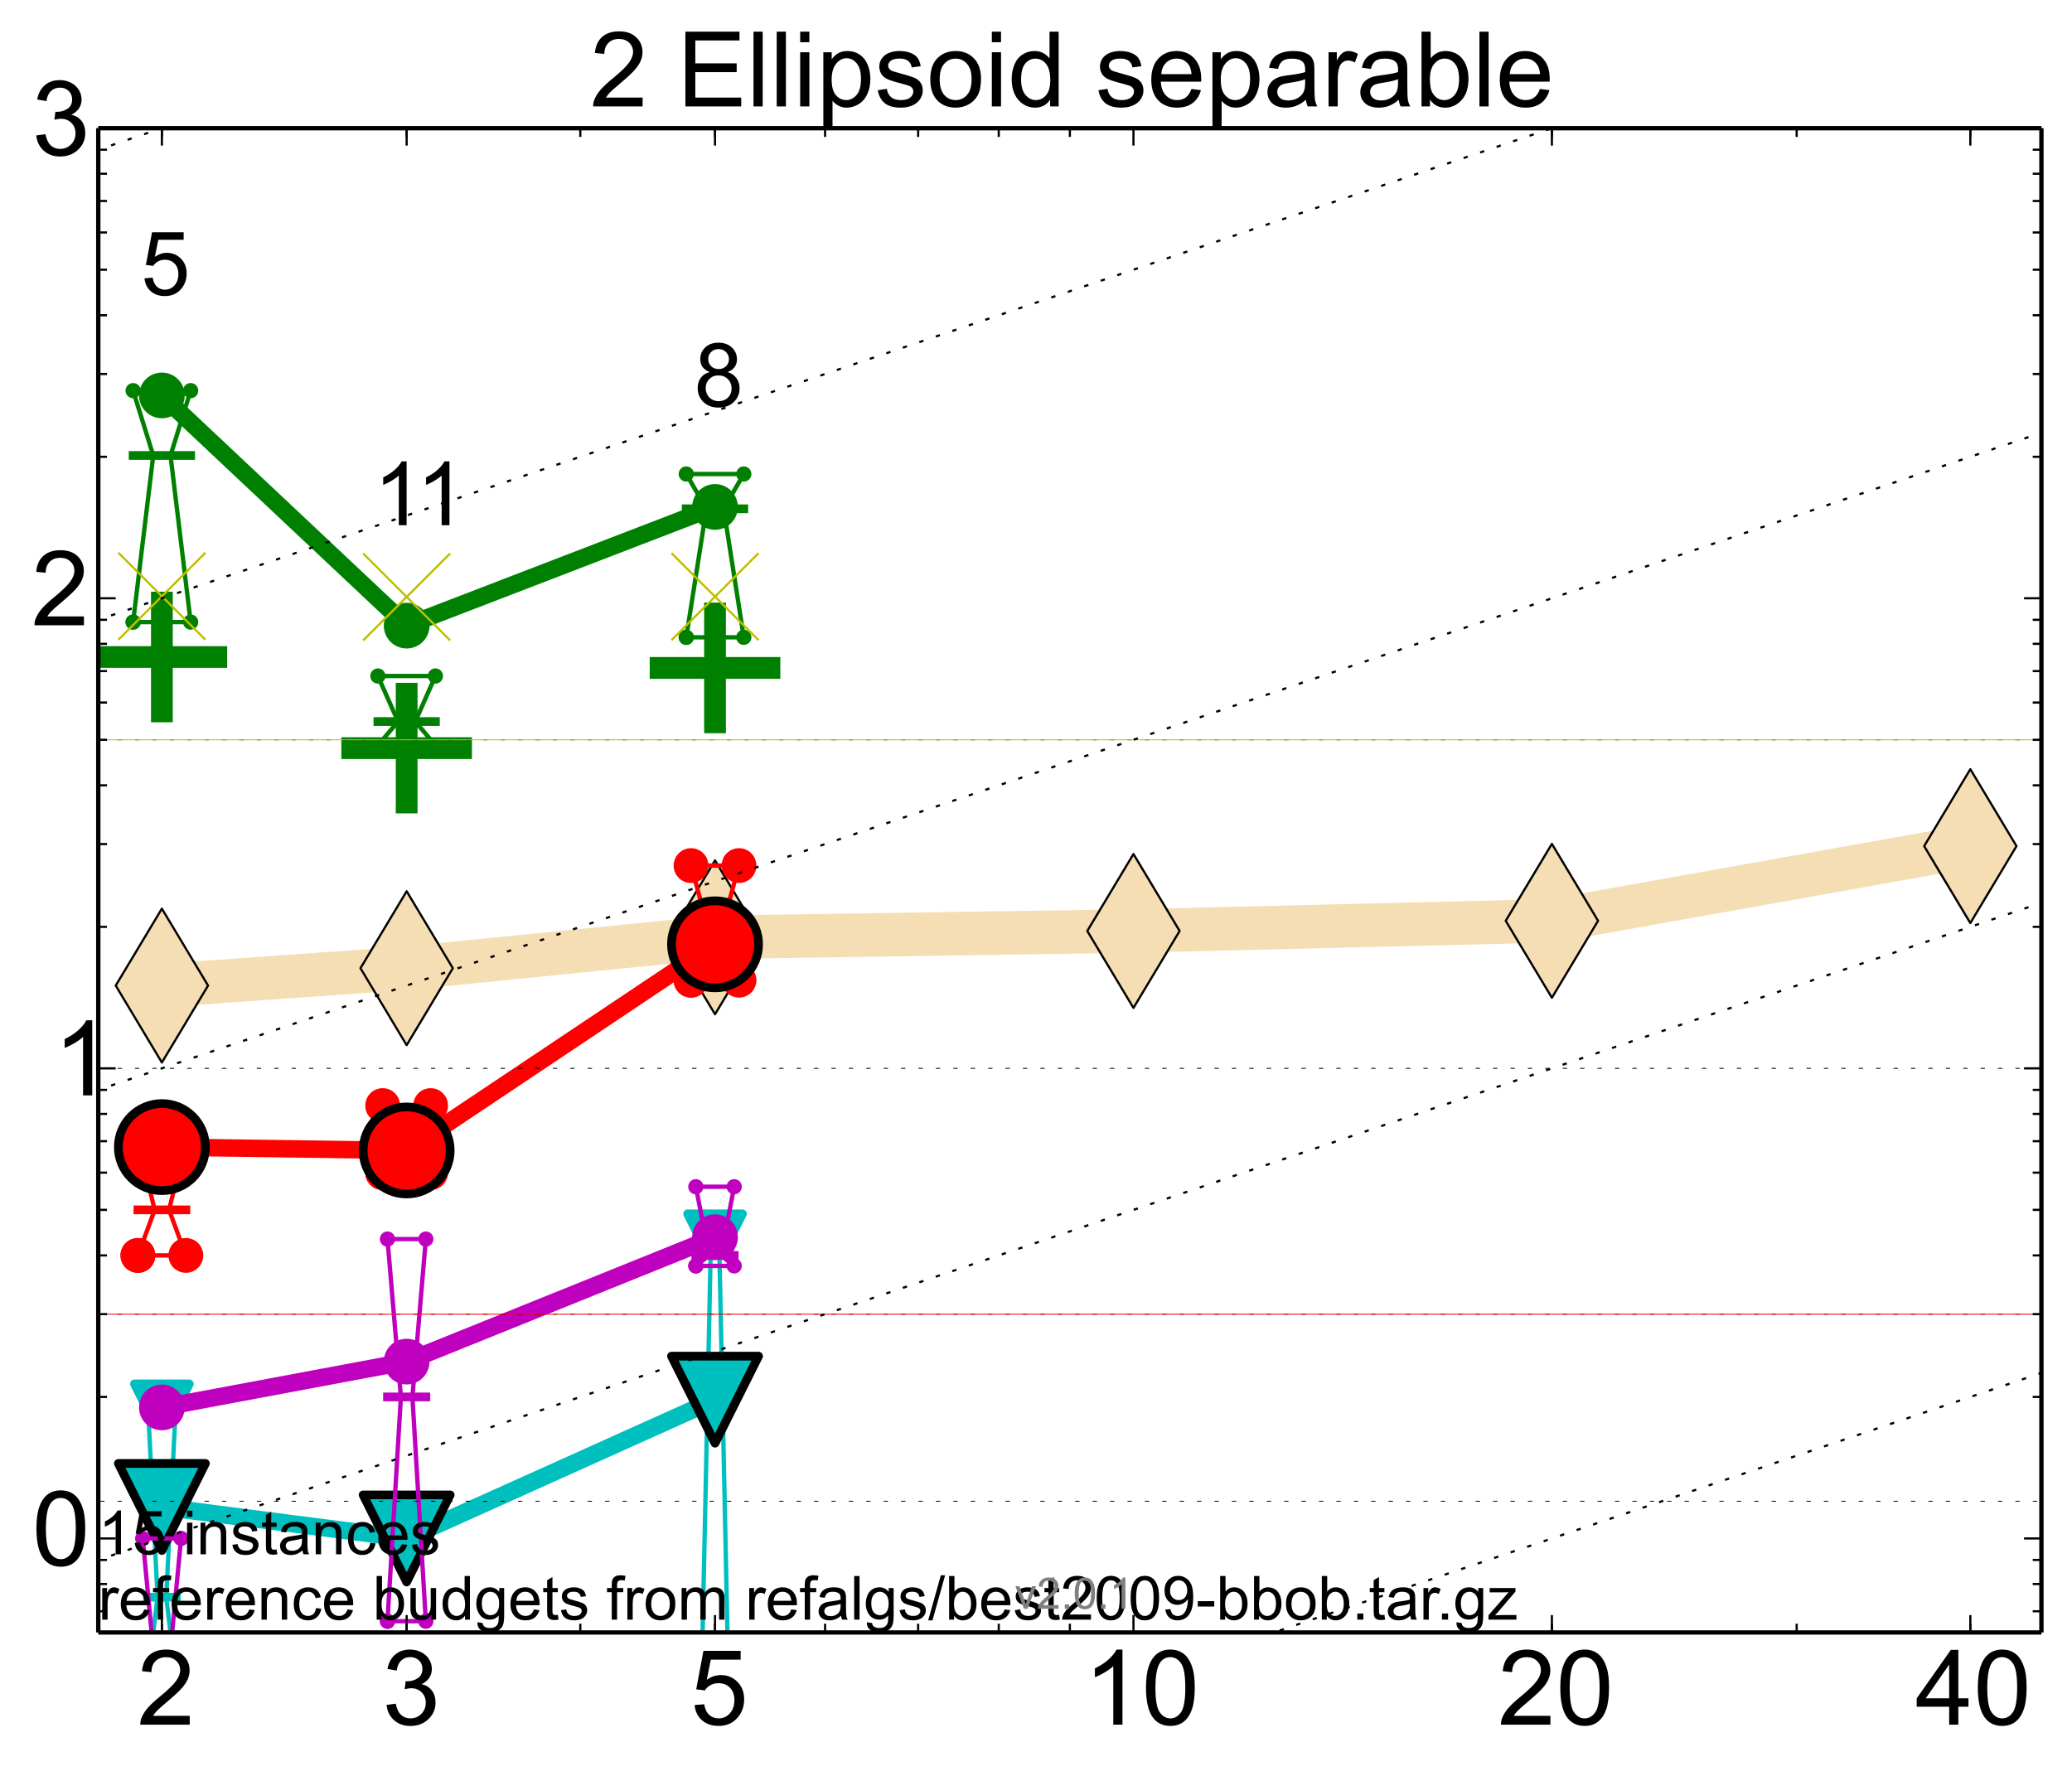 <?xml version="1.0" encoding="utf-8" standalone="no"?>
<!DOCTYPE svg PUBLIC "-//W3C//DTD SVG 1.1//EN"
  "http://www.w3.org/Graphics/SVG/1.1/DTD/svg11.dtd">
<!-- Created with matplotlib (http://matplotlib.org/) -->
<svg height="408pt" version="1.1" viewBox="0 0 476 408" width="476pt" xmlns="http://www.w3.org/2000/svg" xmlns:xlink="http://www.w3.org/1999/xlink">
 <defs>
  <style type="text/css">
*{stroke-linecap:butt;stroke-linejoin:round;}
  </style>
 </defs>
 <g id="figure_1">
  <g id="patch_1">
   <path d="
M0 408.199
L476.178 408.199
L476.178 0
L0 0
z
" style="fill:#ffffff;"/>
  </g>
  <g id="axes_1">
   <g id="patch_2">
    <path d="
M22.578 375.05
L468.977 375.05
L468.977 29.45
L22.578 29.45
z
" style="fill:#ffffff;"/>
   </g>
   <g id="line2d_1">
    <path clip-path="url(#p17caa72bd4)" d="
M37.189 226.432
L93.42 222.438
L164.262 215.345
L260.389 213.886
L356.516 211.552
L452.643 194.392" style="fill:none;stroke:#f5deb3;stroke-linecap:square;stroke-width:10;"/>
    <defs>
     <path d="
M-8.32667e-16 17.678
L10.607 0
L9.4369e-16 -17.678
L-10.607 -3.55271e-15
z
" id="m1b483a9f33" style="stroke:#000000;stroke-linejoin:miter;stroke-width:0.5;"/>
    </defs>
    <g clip-path="url(#p17caa72bd4)">
     <use style="fill:#f5deb3;stroke:#000000;stroke-linejoin:miter;stroke-width:0.5;" x="37.189" xlink:href="#m1b483a9f33" y="226.432"/>
     <use style="fill:#f5deb3;stroke:#000000;stroke-linejoin:miter;stroke-width:0.5;" x="93.42" xlink:href="#m1b483a9f33" y="222.438"/>
     <use style="fill:#f5deb3;stroke:#000000;stroke-linejoin:miter;stroke-width:0.5;" x="164.262" xlink:href="#m1b483a9f33" y="215.345"/>
     <use style="fill:#f5deb3;stroke:#000000;stroke-linejoin:miter;stroke-width:0.5;" x="260.389" xlink:href="#m1b483a9f33" y="213.886"/>
     <use style="fill:#f5deb3;stroke:#000000;stroke-linejoin:miter;stroke-width:0.5;" x="356.516" xlink:href="#m1b483a9f33" y="211.552"/>
     <use style="fill:#f5deb3;stroke:#000000;stroke-linejoin:miter;stroke-width:0.5;" x="452.643" xlink:href="#m1b483a9f33" y="194.392"/>
    </g>
   </g>
   <g id="line2d_2">
    <defs>
     <path d="
M-15 0
L15 0
M0 15
L0 -15" id="med33b53195" style="stroke:#008000;stroke-width:5;"/>
    </defs>
    <g clip-path="url(#p17caa72bd4)">
     <use style="fill:#008000;stroke:#008000;stroke-width:5;" x="37.189" xlink:href="#med33b53195" y="150.943"/>
    </g>
   </g>
   <g id="line2d_3">
    <g clip-path="url(#p17caa72bd4)">
     <use style="fill:#008000;stroke:#008000;stroke-width:5;" x="93.42" xlink:href="#med33b53195" y="171.876"/>
    </g>
   </g>
   <g id="line2d_4">
    <g clip-path="url(#p17caa72bd4)">
     <use style="fill:#008000;stroke:#008000;stroke-width:5;" x="164.262" xlink:href="#med33b53195" y="153.448"/>
    </g>
   </g>
   <g id="line2d_5">
    <path clip-path="url(#p17caa72bd4)" d="
M33.885 385.961
L36.198 366.943
L33.885 320.939
L40.494 320.939
L38.18 366.943
L40.494 385.961
L33.885 385.961" style="fill:none;stroke:#00bfbf;stroke-linecap:square;"/>
    <defs>
     <path d="
M0 0
L0 0
L0 0
z
" id="m9ac02d4b70" style="stroke:#00bfbf;stroke-linejoin:miter;stroke-width:2;"/>
    </defs>
    <g clip-path="url(#p17caa72bd4)">
     <use style="fill:#00bfbf;stroke:#00bfbf;stroke-linejoin:miter;stroke-width:2;" x="33.885" xlink:href="#m9ac02d4b70" y="385.961"/>
     <use style="fill:#00bfbf;stroke:#00bfbf;stroke-linejoin:miter;stroke-width:2;" x="36.198" xlink:href="#m9ac02d4b70" y="366.943"/>
     <use style="fill:#00bfbf;stroke:#00bfbf;stroke-linejoin:miter;stroke-width:2;" x="33.885" xlink:href="#m9ac02d4b70" y="320.939"/>
     <use style="fill:#00bfbf;stroke:#00bfbf;stroke-linejoin:miter;stroke-width:2;" x="40.494" xlink:href="#m9ac02d4b70" y="320.939"/>
     <use style="fill:#00bfbf;stroke:#00bfbf;stroke-linejoin:miter;stroke-width:2;" x="38.18" xlink:href="#m9ac02d4b70" y="366.943"/>
     <use style="fill:#00bfbf;stroke:#00bfbf;stroke-linejoin:miter;stroke-width:2;" x="40.494" xlink:href="#m9ac02d4b70" y="385.961"/>
     <use style="fill:#00bfbf;stroke:#00bfbf;stroke-linejoin:miter;stroke-width:2;" x="33.885" xlink:href="#m9ac02d4b70" y="385.961"/>
    </g>
   </g>
   <g id="line2d_6">
    <path clip-path="url(#p17caa72bd4)" d="
M33.885 385.961
L40.494 385.961
L40.494 320.939
L33.885 320.939
L33.885 385.961" style="fill:none;"/>
    <defs>
     <path d="
M-3.67394e-16 3
L3 -3
L-3 -3
z
" id="mf178d8dd23" style="stroke:#00bfbf;stroke-linejoin:miter;stroke-width:2;"/>
    </defs>
    <g clip-path="url(#p17caa72bd4)">
     <use style="fill:#00bfbf;stroke:#00bfbf;stroke-linejoin:miter;stroke-width:2;" x="33.885" xlink:href="#mf178d8dd23" y="385.961"/>
     <use style="fill:#00bfbf;stroke:#00bfbf;stroke-linejoin:miter;stroke-width:2;" x="40.494" xlink:href="#mf178d8dd23" y="385.961"/>
     <use style="fill:#00bfbf;stroke:#00bfbf;stroke-linejoin:miter;stroke-width:2;" x="40.494" xlink:href="#mf178d8dd23" y="320.939"/>
     <use style="fill:#00bfbf;stroke:#00bfbf;stroke-linejoin:miter;stroke-width:2;" x="33.885" xlink:href="#mf178d8dd23" y="320.939"/>
     <use style="fill:#00bfbf;stroke:#00bfbf;stroke-linejoin:miter;stroke-width:2;" x="33.885" xlink:href="#mf178d8dd23" y="385.961"/>
    </g>
   </g>
   <g id="line2d_7">
    <path clip-path="url(#p17caa72bd4)" d="
M33.885 366.943
L40.494 366.943" style="fill:none;stroke:#00bfbf;stroke-linecap:square;stroke-width:2;"/>
    <g clip-path="url(#p17caa72bd4)">
     <use style="fill:#00bfbf;stroke:#00bfbf;stroke-linejoin:miter;stroke-width:2;" x="33.885" xlink:href="#m9ac02d4b70" y="366.943"/>
     <use style="fill:#00bfbf;stroke:#00bfbf;stroke-linejoin:miter;stroke-width:2;" x="40.494" xlink:href="#m9ac02d4b70" y="366.943"/>
    </g>
   </g>
   <g id="line2d_8">
    <path clip-path="url(#p17caa72bd4)" d="
M90.115 404.979
L92.428 404.979
L90.115 404.979
L96.724 404.979
L94.411 404.979
L96.724 404.979
L90.115 404.979" style="fill:none;stroke:#00bfbf;stroke-linecap:square;"/>
    <g clip-path="url(#p17caa72bd4)">
     <use style="fill:#00bfbf;stroke:#00bfbf;stroke-linejoin:miter;stroke-width:2;" x="90.115" xlink:href="#m9ac02d4b70" y="404.979"/>
     <use style="fill:#00bfbf;stroke:#00bfbf;stroke-linejoin:miter;stroke-width:2;" x="92.428" xlink:href="#m9ac02d4b70" y="404.979"/>
     <use style="fill:#00bfbf;stroke:#00bfbf;stroke-linejoin:miter;stroke-width:2;" x="90.115" xlink:href="#m9ac02d4b70" y="404.979"/>
     <use style="fill:#00bfbf;stroke:#00bfbf;stroke-linejoin:miter;stroke-width:2;" x="96.724" xlink:href="#m9ac02d4b70" y="404.979"/>
     <use style="fill:#00bfbf;stroke:#00bfbf;stroke-linejoin:miter;stroke-width:2;" x="94.411" xlink:href="#m9ac02d4b70" y="404.979"/>
     <use style="fill:#00bfbf;stroke:#00bfbf;stroke-linejoin:miter;stroke-width:2;" x="96.724" xlink:href="#m9ac02d4b70" y="404.979"/>
     <use style="fill:#00bfbf;stroke:#00bfbf;stroke-linejoin:miter;stroke-width:2;" x="90.115" xlink:href="#m9ac02d4b70" y="404.979"/>
    </g>
   </g>
   <g id="line2d_9">
    <path clip-path="url(#p17caa72bd4)" d="
M90.115 404.979
L96.724 404.979
L96.724 404.979
L90.115 404.979
L90.115 404.979" style="fill:none;"/>
    <g clip-path="url(#p17caa72bd4)">
     <use style="fill:#00bfbf;stroke:#00bfbf;stroke-linejoin:miter;stroke-width:2;" x="90.115" xlink:href="#mf178d8dd23" y="404.979"/>
     <use style="fill:#00bfbf;stroke:#00bfbf;stroke-linejoin:miter;stroke-width:2;" x="96.724" xlink:href="#mf178d8dd23" y="404.979"/>
     <use style="fill:#00bfbf;stroke:#00bfbf;stroke-linejoin:miter;stroke-width:2;" x="96.724" xlink:href="#mf178d8dd23" y="404.979"/>
     <use style="fill:#00bfbf;stroke:#00bfbf;stroke-linejoin:miter;stroke-width:2;" x="90.115" xlink:href="#mf178d8dd23" y="404.979"/>
     <use style="fill:#00bfbf;stroke:#00bfbf;stroke-linejoin:miter;stroke-width:2;" x="90.115" xlink:href="#mf178d8dd23" y="404.979"/>
    </g>
   </g>
   <g id="line2d_10">
    <path clip-path="url(#p17caa72bd4)" d="
M90.115 404.979
L96.724 404.979" style="fill:none;stroke:#00bfbf;stroke-linecap:square;stroke-width:2;"/>
    <g clip-path="url(#p17caa72bd4)">
     <use style="fill:#00bfbf;stroke:#00bfbf;stroke-linejoin:miter;stroke-width:2;" x="90.115" xlink:href="#m9ac02d4b70" y="404.979"/>
     <use style="fill:#00bfbf;stroke:#00bfbf;stroke-linejoin:miter;stroke-width:2;" x="96.724" xlink:href="#m9ac02d4b70" y="404.979"/>
    </g>
   </g>
   <g id="line2d_11">
    <path clip-path="url(#p17caa72bd4)" d="
M160.958 396.428
L163.271 287.269
L160.958 281.872
L167.567 281.872
L165.253 287.269
L167.567 396.428
L160.958 396.428" style="fill:none;stroke:#00bfbf;stroke-linecap:square;"/>
    <g clip-path="url(#p17caa72bd4)">
     <use style="fill:#00bfbf;stroke:#00bfbf;stroke-linejoin:miter;stroke-width:2;" x="160.958" xlink:href="#m9ac02d4b70" y="396.428"/>
     <use style="fill:#00bfbf;stroke:#00bfbf;stroke-linejoin:miter;stroke-width:2;" x="163.271" xlink:href="#m9ac02d4b70" y="287.269"/>
     <use style="fill:#00bfbf;stroke:#00bfbf;stroke-linejoin:miter;stroke-width:2;" x="160.958" xlink:href="#m9ac02d4b70" y="281.872"/>
     <use style="fill:#00bfbf;stroke:#00bfbf;stroke-linejoin:miter;stroke-width:2;" x="167.567" xlink:href="#m9ac02d4b70" y="281.872"/>
     <use style="fill:#00bfbf;stroke:#00bfbf;stroke-linejoin:miter;stroke-width:2;" x="165.253" xlink:href="#m9ac02d4b70" y="287.269"/>
     <use style="fill:#00bfbf;stroke:#00bfbf;stroke-linejoin:miter;stroke-width:2;" x="167.567" xlink:href="#m9ac02d4b70" y="396.428"/>
     <use style="fill:#00bfbf;stroke:#00bfbf;stroke-linejoin:miter;stroke-width:2;" x="160.958" xlink:href="#m9ac02d4b70" y="396.428"/>
    </g>
   </g>
   <g id="line2d_12">
    <path clip-path="url(#p17caa72bd4)" d="
M160.958 396.428
L167.567 396.428
L167.567 281.872
L160.958 281.872
L160.958 396.428" style="fill:none;"/>
    <g clip-path="url(#p17caa72bd4)">
     <use style="fill:#00bfbf;stroke:#00bfbf;stroke-linejoin:miter;stroke-width:2;" x="160.958" xlink:href="#mf178d8dd23" y="396.428"/>
     <use style="fill:#00bfbf;stroke:#00bfbf;stroke-linejoin:miter;stroke-width:2;" x="167.567" xlink:href="#mf178d8dd23" y="396.428"/>
     <use style="fill:#00bfbf;stroke:#00bfbf;stroke-linejoin:miter;stroke-width:2;" x="167.567" xlink:href="#mf178d8dd23" y="281.872"/>
     <use style="fill:#00bfbf;stroke:#00bfbf;stroke-linejoin:miter;stroke-width:2;" x="160.958" xlink:href="#mf178d8dd23" y="281.872"/>
     <use style="fill:#00bfbf;stroke:#00bfbf;stroke-linejoin:miter;stroke-width:2;" x="160.958" xlink:href="#mf178d8dd23" y="396.428"/>
    </g>
   </g>
   <g id="line2d_13">
    <path clip-path="url(#p17caa72bd4)" d="
M160.958 287.269
L167.567 287.269" style="fill:none;stroke:#00bfbf;stroke-linecap:square;stroke-width:2;"/>
    <g clip-path="url(#p17caa72bd4)">
     <use style="fill:#00bfbf;stroke:#00bfbf;stroke-linejoin:miter;stroke-width:2;" x="160.958" xlink:href="#m9ac02d4b70" y="287.269"/>
     <use style="fill:#00bfbf;stroke:#00bfbf;stroke-linejoin:miter;stroke-width:2;" x="167.567" xlink:href="#m9ac02d4b70" y="287.269"/>
    </g>
   </g>
   <g id="line2d_14">
    <path clip-path="url(#p17caa72bd4)" d="
M37.189 346.22
L93.42 353.45" style="fill:none;stroke:#00bfbf;stroke-linecap:square;stroke-width:4;"/>
    <defs>
     <path d="
M0 0
L0 0
L0 0
z
" id="m54bff36147" style="stroke:#000000;stroke-linejoin:miter;stroke-width:2;"/>
    </defs>
    <g clip-path="url(#p17caa72bd4)">
     <use style="fill:#00bfbf;stroke:#000000;stroke-linejoin:miter;stroke-width:2;" x="37.189" xlink:href="#m54bff36147" y="346.22"/>
     <use style="fill:#00bfbf;stroke:#000000;stroke-linejoin:miter;stroke-width:2;" x="93.42" xlink:href="#m54bff36147" y="353.45"/>
    </g>
   </g>
   <g id="line2d_15">
    <path clip-path="url(#p17caa72bd4)" d="
M93.42 353.45
L164.262 321.568" style="fill:none;stroke:#00bfbf;stroke-linecap:square;stroke-width:4;"/>
    <g clip-path="url(#p17caa72bd4)">
     <use style="fill:#00bfbf;stroke:#000000;stroke-linejoin:miter;stroke-width:2;" x="93.42" xlink:href="#m54bff36147" y="353.45"/>
     <use style="fill:#00bfbf;stroke:#000000;stroke-linejoin:miter;stroke-width:2;" x="164.262" xlink:href="#m54bff36147" y="321.568"/>
    </g>
   </g>
   <g id="line2d_16">
    <path clip-path="url(#p17caa72bd4)" d="
M37.189 346.22
L93.42 353.45
L164.262 321.568" style="fill:none;"/>
    <defs>
     <path d="
M-1.22465e-15 10
L10 -10
L-10 -10
z
" id="m3e14c286d9" style="stroke:#000000;stroke-linejoin:miter;stroke-width:2;"/>
    </defs>
    <g clip-path="url(#p17caa72bd4)">
     <use style="fill:#00bfbf;stroke:#000000;stroke-linejoin:miter;stroke-width:2;" x="37.189" xlink:href="#m3e14c286d9" y="346.22"/>
     <use style="fill:#00bfbf;stroke:#000000;stroke-linejoin:miter;stroke-width:2;" x="93.42" xlink:href="#m3e14c286d9" y="353.45"/>
     <use style="fill:#00bfbf;stroke:#000000;stroke-linejoin:miter;stroke-width:2;" x="164.262" xlink:href="#m3e14c286d9" y="321.568"/>
    </g>
   </g>
   <g id="line2d_17">
    <path clip-path="url(#p17caa72bd4)" d="
M32.783 385.961
L35.867 385.961
L32.783 353.45
L41.595 353.45
L38.511 385.961
L41.595 385.961
L32.783 385.961" style="fill:none;stroke:#bf00bf;stroke-linecap:square;"/>
    <defs>
     <path d="
M0 0
C0 0 0 0 0 0
C0 0 0 0 0 0
C0 0 0 0 0 0
C0 0 0 0 0 0
C0 0 0 0 0 0
C0 0 0 0 0 0
C0 0 0 0 0 0
C0 0 0 0 0 0
z
" id="ma7358f3653" style="stroke:#bf00bf;stroke-width:0.5;"/>
    </defs>
    <g clip-path="url(#p17caa72bd4)">
     <use style="fill:#bf00bf;stroke:#bf00bf;stroke-width:0.5;" x="32.783" xlink:href="#ma7358f3653" y="385.961"/>
     <use style="fill:#bf00bf;stroke:#bf00bf;stroke-width:0.5;" x="35.867" xlink:href="#ma7358f3653" y="385.961"/>
     <use style="fill:#bf00bf;stroke:#bf00bf;stroke-width:0.5;" x="32.783" xlink:href="#ma7358f3653" y="353.45"/>
     <use style="fill:#bf00bf;stroke:#bf00bf;stroke-width:0.5;" x="41.595" xlink:href="#ma7358f3653" y="353.45"/>
     <use style="fill:#bf00bf;stroke:#bf00bf;stroke-width:0.5;" x="38.511" xlink:href="#ma7358f3653" y="385.961"/>
     <use style="fill:#bf00bf;stroke:#bf00bf;stroke-width:0.5;" x="41.595" xlink:href="#ma7358f3653" y="385.961"/>
     <use style="fill:#bf00bf;stroke:#bf00bf;stroke-width:0.5;" x="32.783" xlink:href="#ma7358f3653" y="385.961"/>
    </g>
   </g>
   <g id="line2d_18">
    <path clip-path="url(#p17caa72bd4)" d="
M32.783 385.961
L41.595 385.961
L41.595 353.45
L32.783 353.45
L32.783 385.961" style="fill:none;"/>
    <defs>
     <path d="
M0 1.5
C0.398 1.5 0.779 1.342 1.061 1.061
C1.342 0.779 1.5 0.398 1.5 0
C1.5 -0.398 1.342 -0.779 1.061 -1.061
C0.779 -1.342 0.398 -1.5 0 -1.5
C-0.398 -1.5 -0.779 -1.342 -1.061 -1.061
C-1.342 -0.779 -1.5 -0.398 -1.5 0
C-1.5 0.398 -1.342 0.779 -1.061 1.061
C-0.779 1.342 -0.398 1.5 0 1.5
z
" id="m56b4842580" style="stroke:#bf00bf;stroke-width:0.5;"/>
    </defs>
    <g clip-path="url(#p17caa72bd4)">
     <use style="fill:#bf00bf;stroke:#bf00bf;stroke-width:0.5;" x="32.783" xlink:href="#m56b4842580" y="385.961"/>
     <use style="fill:#bf00bf;stroke:#bf00bf;stroke-width:0.5;" x="41.595" xlink:href="#m56b4842580" y="385.961"/>
     <use style="fill:#bf00bf;stroke:#bf00bf;stroke-width:0.5;" x="41.595" xlink:href="#m56b4842580" y="353.45"/>
     <use style="fill:#bf00bf;stroke:#bf00bf;stroke-width:0.5;" x="32.783" xlink:href="#m56b4842580" y="353.45"/>
     <use style="fill:#bf00bf;stroke:#bf00bf;stroke-width:0.5;" x="32.783" xlink:href="#m56b4842580" y="385.961"/>
    </g>
   </g>
   <g id="line2d_19">
    <path clip-path="url(#p17caa72bd4)" d="
M32.783 385.961
L41.595 385.961" style="fill:none;stroke:#bf00bf;stroke-linecap:square;stroke-width:2;"/>
    <g clip-path="url(#p17caa72bd4)">
     <use style="fill:#bf00bf;stroke:#bf00bf;stroke-width:0.5;" x="32.783" xlink:href="#ma7358f3653" y="385.961"/>
     <use style="fill:#bf00bf;stroke:#bf00bf;stroke-width:0.5;" x="41.595" xlink:href="#ma7358f3653" y="385.961"/>
    </g>
   </g>
   <g id="line2d_20">
    <path clip-path="url(#p17caa72bd4)" d="
M89.014 372.468
L92.098 320.939
L89.014 284.673
L97.826 284.673
L94.742 320.939
L97.826 372.468
L89.014 372.468" style="fill:none;stroke:#bf00bf;stroke-linecap:square;"/>
    <g clip-path="url(#p17caa72bd4)">
     <use style="fill:#bf00bf;stroke:#bf00bf;stroke-width:0.5;" x="89.014" xlink:href="#ma7358f3653" y="372.468"/>
     <use style="fill:#bf00bf;stroke:#bf00bf;stroke-width:0.5;" x="92.098" xlink:href="#ma7358f3653" y="320.939"/>
     <use style="fill:#bf00bf;stroke:#bf00bf;stroke-width:0.5;" x="89.014" xlink:href="#ma7358f3653" y="284.673"/>
     <use style="fill:#bf00bf;stroke:#bf00bf;stroke-width:0.5;" x="97.826" xlink:href="#ma7358f3653" y="284.673"/>
     <use style="fill:#bf00bf;stroke:#bf00bf;stroke-width:0.5;" x="94.742" xlink:href="#ma7358f3653" y="320.939"/>
     <use style="fill:#bf00bf;stroke:#bf00bf;stroke-width:0.5;" x="97.826" xlink:href="#ma7358f3653" y="372.468"/>
     <use style="fill:#bf00bf;stroke:#bf00bf;stroke-width:0.5;" x="89.014" xlink:href="#ma7358f3653" y="372.468"/>
    </g>
   </g>
   <g id="line2d_21">
    <path clip-path="url(#p17caa72bd4)" d="
M89.014 372.468
L97.826 372.468
L97.826 284.673
L89.014 284.673
L89.014 372.468" style="fill:none;"/>
    <g clip-path="url(#p17caa72bd4)">
     <use style="fill:#bf00bf;stroke:#bf00bf;stroke-width:0.5;" x="89.014" xlink:href="#m56b4842580" y="372.468"/>
     <use style="fill:#bf00bf;stroke:#bf00bf;stroke-width:0.5;" x="97.826" xlink:href="#m56b4842580" y="372.468"/>
     <use style="fill:#bf00bf;stroke:#bf00bf;stroke-width:0.5;" x="97.826" xlink:href="#m56b4842580" y="284.673"/>
     <use style="fill:#bf00bf;stroke:#bf00bf;stroke-width:0.5;" x="89.014" xlink:href="#m56b4842580" y="284.673"/>
     <use style="fill:#bf00bf;stroke:#bf00bf;stroke-width:0.5;" x="89.014" xlink:href="#m56b4842580" y="372.468"/>
    </g>
   </g>
   <g id="line2d_22">
    <path clip-path="url(#p17caa72bd4)" d="
M89.014 320.939
L97.826 320.939" style="fill:none;stroke:#bf00bf;stroke-linecap:square;stroke-width:2;"/>
    <g clip-path="url(#p17caa72bd4)">
     <use style="fill:#bf00bf;stroke:#bf00bf;stroke-width:0.5;" x="89.014" xlink:href="#ma7358f3653" y="320.939"/>
     <use style="fill:#bf00bf;stroke:#bf00bf;stroke-width:0.5;" x="97.826" xlink:href="#ma7358f3653" y="320.939"/>
    </g>
   </g>
   <g id="line2d_23">
    <path clip-path="url(#p17caa72bd4)" d="
M159.856 290.833
L162.94 288.428
L159.856 272.646
L168.668 272.646
L165.584 288.428
L168.668 290.833
L159.856 290.833" style="fill:none;stroke:#bf00bf;stroke-linecap:square;"/>
    <g clip-path="url(#p17caa72bd4)">
     <use style="fill:#bf00bf;stroke:#bf00bf;stroke-width:0.5;" x="159.856" xlink:href="#ma7358f3653" y="290.833"/>
     <use style="fill:#bf00bf;stroke:#bf00bf;stroke-width:0.5;" x="162.94" xlink:href="#ma7358f3653" y="288.428"/>
     <use style="fill:#bf00bf;stroke:#bf00bf;stroke-width:0.5;" x="159.856" xlink:href="#ma7358f3653" y="272.646"/>
     <use style="fill:#bf00bf;stroke:#bf00bf;stroke-width:0.5;" x="168.668" xlink:href="#ma7358f3653" y="272.646"/>
     <use style="fill:#bf00bf;stroke:#bf00bf;stroke-width:0.5;" x="165.584" xlink:href="#ma7358f3653" y="288.428"/>
     <use style="fill:#bf00bf;stroke:#bf00bf;stroke-width:0.5;" x="168.668" xlink:href="#ma7358f3653" y="290.833"/>
     <use style="fill:#bf00bf;stroke:#bf00bf;stroke-width:0.5;" x="159.856" xlink:href="#ma7358f3653" y="290.833"/>
    </g>
   </g>
   <g id="line2d_24">
    <path clip-path="url(#p17caa72bd4)" d="
M159.856 290.833
L168.668 290.833
L168.668 272.646
L159.856 272.646
L159.856 290.833" style="fill:none;"/>
    <g clip-path="url(#p17caa72bd4)">
     <use style="fill:#bf00bf;stroke:#bf00bf;stroke-width:0.5;" x="159.856" xlink:href="#m56b4842580" y="290.833"/>
     <use style="fill:#bf00bf;stroke:#bf00bf;stroke-width:0.5;" x="168.668" xlink:href="#m56b4842580" y="290.833"/>
     <use style="fill:#bf00bf;stroke:#bf00bf;stroke-width:0.5;" x="168.668" xlink:href="#m56b4842580" y="272.646"/>
     <use style="fill:#bf00bf;stroke:#bf00bf;stroke-width:0.5;" x="159.856" xlink:href="#m56b4842580" y="272.646"/>
     <use style="fill:#bf00bf;stroke:#bf00bf;stroke-width:0.5;" x="159.856" xlink:href="#m56b4842580" y="290.833"/>
    </g>
   </g>
   <g id="line2d_25">
    <path clip-path="url(#p17caa72bd4)" d="
M159.856 288.428
L168.668 288.428" style="fill:none;stroke:#bf00bf;stroke-linecap:square;stroke-width:2;"/>
    <g clip-path="url(#p17caa72bd4)">
     <use style="fill:#bf00bf;stroke:#bf00bf;stroke-width:0.5;" x="159.856" xlink:href="#ma7358f3653" y="288.428"/>
     <use style="fill:#bf00bf;stroke:#bf00bf;stroke-width:0.5;" x="168.668" xlink:href="#ma7358f3653" y="288.428"/>
    </g>
   </g>
   <g id="line2d_26">
    <path clip-path="url(#p17caa72bd4)" d="
M37.189 323.345
L93.42 312.824" style="fill:none;stroke:#bf00bf;stroke-linecap:square;stroke-width:4;"/>
    <g clip-path="url(#p17caa72bd4)">
     <use style="fill:#bf00bf;stroke:#bf00bf;stroke-width:0.5;" x="37.189" xlink:href="#ma7358f3653" y="323.345"/>
     <use style="fill:#bf00bf;stroke:#bf00bf;stroke-width:0.5;" x="93.42" xlink:href="#ma7358f3653" y="312.824"/>
    </g>
   </g>
   <g id="line2d_27">
    <path clip-path="url(#p17caa72bd4)" d="
M93.42 312.824
L164.262 284.242" style="fill:none;stroke:#bf00bf;stroke-linecap:square;stroke-width:4;"/>
    <g clip-path="url(#p17caa72bd4)">
     <use style="fill:#bf00bf;stroke:#bf00bf;stroke-width:0.5;" x="93.42" xlink:href="#ma7358f3653" y="312.824"/>
     <use style="fill:#bf00bf;stroke:#bf00bf;stroke-width:0.5;" x="164.262" xlink:href="#ma7358f3653" y="284.242"/>
    </g>
   </g>
   <g id="line2d_28">
    <path clip-path="url(#p17caa72bd4)" d="
M37.189 323.345
L93.42 312.824
L164.262 284.242" style="fill:none;"/>
    <defs>
     <path d="
M0 5
C1.326 5 2.598 4.473 3.536 3.536
C4.473 2.598 5 1.326 5 0
C5 -1.326 4.473 -2.598 3.536 -3.536
C2.598 -4.473 1.326 -5 0 -5
C-1.326 -5 -2.598 -4.473 -3.536 -3.536
C-4.473 -2.598 -5 -1.326 -5 0
C-5 1.326 -4.473 2.598 -3.536 3.536
C-2.598 4.473 -1.326 5 0 5
z
" id="m536e98b0b7" style="stroke:#bf00bf;stroke-width:0.5;"/>
    </defs>
    <g clip-path="url(#p17caa72bd4)">
     <use style="fill:#bf00bf;stroke:#bf00bf;stroke-width:0.5;" x="37.189" xlink:href="#m536e98b0b7" y="323.345"/>
     <use style="fill:#bf00bf;stroke:#bf00bf;stroke-width:0.5;" x="93.42" xlink:href="#m536e98b0b7" y="312.824"/>
     <use style="fill:#bf00bf;stroke:#bf00bf;stroke-width:0.5;" x="164.262" xlink:href="#m536e98b0b7" y="284.242"/>
    </g>
   </g>
   <g id="line2d_29">
    <path clip-path="url(#p17caa72bd4)" d="
M31.682 288.428
L35.537 277.961
L31.682 262.179
L42.697 262.179
L38.841 277.961
L42.697 288.428
L31.682 288.428" style="fill:none;stroke:#ff0000;stroke-linecap:square;"/>
    <defs>
     <path d="
M0 0
C0 0 0 0 0 0
C0 0 0 0 0 0
C0 0 0 0 0 0
C0 0 0 0 0 0
C0 0 0 0 0 0
C0 0 0 0 0 0
C0 0 0 0 0 0
C0 0 0 0 0 0
z
" id="mf83d596818" style="stroke:#ff0000;stroke-width:2;"/>
    </defs>
    <g clip-path="url(#p17caa72bd4)">
     <use style="fill:#ff0000;stroke:#ff0000;stroke-width:2;" x="31.682" xlink:href="#mf83d596818" y="288.428"/>
     <use style="fill:#ff0000;stroke:#ff0000;stroke-width:2;" x="35.537" xlink:href="#mf83d596818" y="277.961"/>
     <use style="fill:#ff0000;stroke:#ff0000;stroke-width:2;" x="31.682" xlink:href="#mf83d596818" y="262.179"/>
     <use style="fill:#ff0000;stroke:#ff0000;stroke-width:2;" x="42.697" xlink:href="#mf83d596818" y="262.179"/>
     <use style="fill:#ff0000;stroke:#ff0000;stroke-width:2;" x="38.841" xlink:href="#mf83d596818" y="277.961"/>
     <use style="fill:#ff0000;stroke:#ff0000;stroke-width:2;" x="42.697" xlink:href="#mf83d596818" y="288.428"/>
     <use style="fill:#ff0000;stroke:#ff0000;stroke-width:2;" x="31.682" xlink:href="#mf83d596818" y="288.428"/>
    </g>
   </g>
   <g id="line2d_30">
    <path clip-path="url(#p17caa72bd4)" d="
M31.682 288.428
L42.697 288.428
L42.697 262.179
L31.682 262.179
L31.682 288.428" style="fill:none;"/>
    <defs>
     <path d="
M0 3
C0.796 3 1.559 2.684 2.121 2.121
C2.684 1.559 3 0.796 3 0
C3 -0.796 2.684 -1.559 2.121 -2.121
C1.559 -2.684 0.796 -3 0 -3
C-0.796 -3 -1.559 -2.684 -2.121 -2.121
C-2.684 -1.559 -3 -0.796 -3 0
C-3 0.796 -2.684 1.559 -2.121 2.121
C-1.559 2.684 -0.796 3 0 3
z
" id="m6d6f70f495" style="stroke:#ff0000;stroke-width:2;"/>
    </defs>
    <g clip-path="url(#p17caa72bd4)">
     <use style="fill:#ff0000;stroke:#ff0000;stroke-width:2;" x="31.682" xlink:href="#m6d6f70f495" y="288.428"/>
     <use style="fill:#ff0000;stroke:#ff0000;stroke-width:2;" x="42.697" xlink:href="#m6d6f70f495" y="288.428"/>
     <use style="fill:#ff0000;stroke:#ff0000;stroke-width:2;" x="42.697" xlink:href="#m6d6f70f495" y="262.179"/>
     <use style="fill:#ff0000;stroke:#ff0000;stroke-width:2;" x="31.682" xlink:href="#m6d6f70f495" y="262.179"/>
     <use style="fill:#ff0000;stroke:#ff0000;stroke-width:2;" x="31.682" xlink:href="#m6d6f70f495" y="288.428"/>
    </g>
   </g>
   <g id="line2d_31">
    <path clip-path="url(#p17caa72bd4)" d="
M31.682 277.961
L42.697 277.961" style="fill:none;stroke:#ff0000;stroke-linecap:square;stroke-width:2;"/>
    <g clip-path="url(#p17caa72bd4)">
     <use style="fill:#ff0000;stroke:#ff0000;stroke-width:2;" x="31.682" xlink:href="#mf83d596818" y="277.961"/>
     <use style="fill:#ff0000;stroke:#ff0000;stroke-width:2;" x="42.697" xlink:href="#mf83d596818" y="277.961"/>
    </g>
   </g>
   <g id="line2d_32">
    <path clip-path="url(#p17caa72bd4)" d="
M87.912 269.41
L91.768 254.949
L87.912 254.002
L98.927 254.002
L95.072 254.949
L98.927 269.41
L87.912 269.41" style="fill:none;stroke:#ff0000;stroke-linecap:square;"/>
    <g clip-path="url(#p17caa72bd4)">
     <use style="fill:#ff0000;stroke:#ff0000;stroke-width:2;" x="87.912" xlink:href="#mf83d596818" y="269.41"/>
     <use style="fill:#ff0000;stroke:#ff0000;stroke-width:2;" x="91.768" xlink:href="#mf83d596818" y="254.949"/>
     <use style="fill:#ff0000;stroke:#ff0000;stroke-width:2;" x="87.912" xlink:href="#mf83d596818" y="254.002"/>
     <use style="fill:#ff0000;stroke:#ff0000;stroke-width:2;" x="98.927" xlink:href="#mf83d596818" y="254.002"/>
     <use style="fill:#ff0000;stroke:#ff0000;stroke-width:2;" x="95.072" xlink:href="#mf83d596818" y="254.949"/>
     <use style="fill:#ff0000;stroke:#ff0000;stroke-width:2;" x="98.927" xlink:href="#mf83d596818" y="269.41"/>
     <use style="fill:#ff0000;stroke:#ff0000;stroke-width:2;" x="87.912" xlink:href="#mf83d596818" y="269.41"/>
    </g>
   </g>
   <g id="line2d_33">
    <path clip-path="url(#p17caa72bd4)" d="
M87.912 269.41
L98.927 269.41
L98.927 254.002
L87.912 254.002
L87.912 269.41" style="fill:none;"/>
    <g clip-path="url(#p17caa72bd4)">
     <use style="fill:#ff0000;stroke:#ff0000;stroke-width:2;" x="87.912" xlink:href="#m6d6f70f495" y="269.41"/>
     <use style="fill:#ff0000;stroke:#ff0000;stroke-width:2;" x="98.927" xlink:href="#m6d6f70f495" y="269.41"/>
     <use style="fill:#ff0000;stroke:#ff0000;stroke-width:2;" x="98.927" xlink:href="#m6d6f70f495" y="254.002"/>
     <use style="fill:#ff0000;stroke:#ff0000;stroke-width:2;" x="87.912" xlink:href="#m6d6f70f495" y="254.002"/>
     <use style="fill:#ff0000;stroke:#ff0000;stroke-width:2;" x="87.912" xlink:href="#m6d6f70f495" y="269.41"/>
    </g>
   </g>
   <g id="line2d_34">
    <path clip-path="url(#p17caa72bd4)" d="
M87.912 254.949
L98.927 254.949" style="fill:none;stroke:#ff0000;stroke-linecap:square;stroke-width:2;"/>
    <g clip-path="url(#p17caa72bd4)">
     <use style="fill:#ff0000;stroke:#ff0000;stroke-width:2;" x="87.912" xlink:href="#mf83d596818" y="254.949"/>
     <use style="fill:#ff0000;stroke:#ff0000;stroke-width:2;" x="98.927" xlink:href="#mf83d596818" y="254.949"/>
    </g>
   </g>
   <g id="line2d_35">
    <path clip-path="url(#p17caa72bd4)" d="
M158.755 225.198
L162.61 212.939
L158.755 198.863
L169.77 198.863
L165.914 212.939
L169.77 225.198
L158.755 225.198" style="fill:none;stroke:#ff0000;stroke-linecap:square;"/>
    <g clip-path="url(#p17caa72bd4)">
     <use style="fill:#ff0000;stroke:#ff0000;stroke-width:2;" x="158.755" xlink:href="#mf83d596818" y="225.198"/>
     <use style="fill:#ff0000;stroke:#ff0000;stroke-width:2;" x="162.61" xlink:href="#mf83d596818" y="212.939"/>
     <use style="fill:#ff0000;stroke:#ff0000;stroke-width:2;" x="158.755" xlink:href="#mf83d596818" y="198.863"/>
     <use style="fill:#ff0000;stroke:#ff0000;stroke-width:2;" x="169.77" xlink:href="#mf83d596818" y="198.863"/>
     <use style="fill:#ff0000;stroke:#ff0000;stroke-width:2;" x="165.914" xlink:href="#mf83d596818" y="212.939"/>
     <use style="fill:#ff0000;stroke:#ff0000;stroke-width:2;" x="169.77" xlink:href="#mf83d596818" y="225.198"/>
     <use style="fill:#ff0000;stroke:#ff0000;stroke-width:2;" x="158.755" xlink:href="#mf83d596818" y="225.198"/>
    </g>
   </g>
   <g id="line2d_36">
    <path clip-path="url(#p17caa72bd4)" d="
M158.755 225.198
L169.77 225.198
L169.77 198.863
L158.755 198.863
L158.755 225.198" style="fill:none;"/>
    <g clip-path="url(#p17caa72bd4)">
     <use style="fill:#ff0000;stroke:#ff0000;stroke-width:2;" x="158.755" xlink:href="#m6d6f70f495" y="225.198"/>
     <use style="fill:#ff0000;stroke:#ff0000;stroke-width:2;" x="169.77" xlink:href="#m6d6f70f495" y="225.198"/>
     <use style="fill:#ff0000;stroke:#ff0000;stroke-width:2;" x="169.77" xlink:href="#m6d6f70f495" y="198.863"/>
     <use style="fill:#ff0000;stroke:#ff0000;stroke-width:2;" x="158.755" xlink:href="#m6d6f70f495" y="198.863"/>
     <use style="fill:#ff0000;stroke:#ff0000;stroke-width:2;" x="158.755" xlink:href="#m6d6f70f495" y="225.198"/>
    </g>
   </g>
   <g id="line2d_37">
    <path clip-path="url(#p17caa72bd4)" d="
M158.755 212.939
L169.77 212.939" style="fill:none;stroke:#ff0000;stroke-linecap:square;stroke-width:2;"/>
    <g clip-path="url(#p17caa72bd4)">
     <use style="fill:#ff0000;stroke:#ff0000;stroke-width:2;" x="158.755" xlink:href="#mf83d596818" y="212.939"/>
     <use style="fill:#ff0000;stroke:#ff0000;stroke-width:2;" x="169.77" xlink:href="#mf83d596818" y="212.939"/>
    </g>
   </g>
   <g id="line2d_38">
    <path clip-path="url(#p17caa72bd4)" d="
M37.189 263.539
L93.42 264.312" style="fill:none;stroke:#ff0000;stroke-linecap:square;stroke-width:4;"/>
    <defs>
     <path d="
M0 0
C0 0 0 0 0 0
C0 0 0 0 0 0
C0 0 0 0 0 0
C0 0 0 0 0 0
C0 0 0 0 0 0
C0 0 0 0 0 0
C0 0 0 0 0 0
C0 0 0 0 0 0
z
" id="m4b89fe922e" style="stroke:#000000;stroke-width:2;"/>
    </defs>
    <g clip-path="url(#p17caa72bd4)">
     <use style="fill:#ff0000;stroke:#000000;stroke-width:2;" x="37.189" xlink:href="#m4b89fe922e" y="263.539"/>
     <use style="fill:#ff0000;stroke:#000000;stroke-width:2;" x="93.42" xlink:href="#m4b89fe922e" y="264.312"/>
    </g>
   </g>
   <g id="line2d_39">
    <path clip-path="url(#p17caa72bd4)" d="
M93.42 264.312
L164.262 216.952" style="fill:none;stroke:#ff0000;stroke-linecap:square;stroke-width:4;"/>
    <g clip-path="url(#p17caa72bd4)">
     <use style="fill:#ff0000;stroke:#000000;stroke-width:2;" x="93.42" xlink:href="#m4b89fe922e" y="264.312"/>
     <use style="fill:#ff0000;stroke:#000000;stroke-width:2;" x="164.262" xlink:href="#m4b89fe922e" y="216.952"/>
    </g>
   </g>
   <g id="line2d_40">
    <path clip-path="url(#p17caa72bd4)" d="
M37.189 263.539
L93.42 264.312
L164.262 216.952" style="fill:none;"/>
    <defs>
     <path d="
M0 10
C2.652 10 5.196 8.946 7.071 7.071
C8.946 5.196 10 2.652 10 0
C10 -2.652 8.946 -5.196 7.071 -7.071
C5.196 -8.946 2.652 -10 0 -10
C-2.652 -10 -5.196 -8.946 -7.071 -7.071
C-8.946 -5.196 -10 -2.652 -10 0
C-10 2.652 -8.946 5.196 -7.071 7.071
C-5.196 8.946 -2.652 10 0 10
z
" id="m1474c30724" style="stroke:#000000;stroke-width:2;"/>
    </defs>
    <g clip-path="url(#p17caa72bd4)">
     <use style="fill:#ff0000;stroke:#000000;stroke-width:2;" x="37.189" xlink:href="#m1474c30724" y="263.539"/>
     <use style="fill:#ff0000;stroke:#000000;stroke-width:2;" x="93.42" xlink:href="#m1474c30724" y="264.312"/>
     <use style="fill:#ff0000;stroke:#000000;stroke-width:2;" x="164.262" xlink:href="#m1474c30724" y="216.952"/>
    </g>
   </g>
   <g id="line2d_41">
    <path clip-path="url(#p17caa72bd4)" d="
M30.58 142.916
L35.206 104.647
L30.58 89.747
L43.798 89.747
L39.172 104.647
L43.798 142.916
L30.58 142.916" style="fill:none;stroke:#008000;stroke-linecap:square;"/>
    <defs>
     <path d="
M0 0
C0 0 0 0 0 0
C0 0 0 0 0 0
C0 0 0 0 0 0
C0 0 0 0 0 0
C0 0 0 0 0 0
C0 0 0 0 0 0
C0 0 0 0 0 0
C0 0 0 0 0 0
z
" id="mf3da2ae3b2" style="stroke:#008000;stroke-width:0.5;"/>
    </defs>
    <g clip-path="url(#p17caa72bd4)">
     <use style="fill:#008000;stroke:#008000;stroke-width:0.5;" x="30.58" xlink:href="#mf3da2ae3b2" y="142.916"/>
     <use style="fill:#008000;stroke:#008000;stroke-width:0.5;" x="35.206" xlink:href="#mf3da2ae3b2" y="104.647"/>
     <use style="fill:#008000;stroke:#008000;stroke-width:0.5;" x="30.58" xlink:href="#mf3da2ae3b2" y="89.747"/>
     <use style="fill:#008000;stroke:#008000;stroke-width:0.5;" x="43.798" xlink:href="#mf3da2ae3b2" y="89.747"/>
     <use style="fill:#008000;stroke:#008000;stroke-width:0.5;" x="39.172" xlink:href="#mf3da2ae3b2" y="104.647"/>
     <use style="fill:#008000;stroke:#008000;stroke-width:0.5;" x="43.798" xlink:href="#mf3da2ae3b2" y="142.916"/>
     <use style="fill:#008000;stroke:#008000;stroke-width:0.5;" x="30.58" xlink:href="#mf3da2ae3b2" y="142.916"/>
    </g>
   </g>
   <g id="line2d_42">
    <path clip-path="url(#p17caa72bd4)" d="
M30.58 142.916
L43.798 142.916
L43.798 89.747
L30.58 89.747
L30.58 142.916" style="fill:none;"/>
    <defs>
     <path d="
M0 1.5
C0.398 1.5 0.779 1.342 1.061 1.061
C1.342 0.779 1.5 0.398 1.5 0
C1.5 -0.398 1.342 -0.779 1.061 -1.061
C0.779 -1.342 0.398 -1.5 0 -1.5
C-0.398 -1.5 -0.779 -1.342 -1.061 -1.061
C-1.342 -0.779 -1.5 -0.398 -1.5 0
C-1.5 0.398 -1.342 0.779 -1.061 1.061
C-0.779 1.342 -0.398 1.5 0 1.5
z
" id="mb0b177905e" style="stroke:#008000;stroke-width:0.5;"/>
    </defs>
    <g clip-path="url(#p17caa72bd4)">
     <use style="fill:#008000;stroke:#008000;stroke-width:0.5;" x="30.58" xlink:href="#mb0b177905e" y="142.916"/>
     <use style="fill:#008000;stroke:#008000;stroke-width:0.5;" x="43.798" xlink:href="#mb0b177905e" y="142.916"/>
     <use style="fill:#008000;stroke:#008000;stroke-width:0.5;" x="43.798" xlink:href="#mb0b177905e" y="89.747"/>
     <use style="fill:#008000;stroke:#008000;stroke-width:0.5;" x="30.58" xlink:href="#mb0b177905e" y="89.747"/>
     <use style="fill:#008000;stroke:#008000;stroke-width:0.5;" x="30.58" xlink:href="#mb0b177905e" y="142.916"/>
    </g>
   </g>
   <g id="line2d_43">
    <path clip-path="url(#p17caa72bd4)" d="
M30.58 104.647
L43.798 104.647" style="fill:none;stroke:#008000;stroke-linecap:square;stroke-width:2;"/>
    <g clip-path="url(#p17caa72bd4)">
     <use style="fill:#008000;stroke:#008000;stroke-width:0.5;" x="30.58" xlink:href="#mf3da2ae3b2" y="104.647"/>
     <use style="fill:#008000;stroke:#008000;stroke-width:0.5;" x="43.798" xlink:href="#mf3da2ae3b2" y="104.647"/>
    </g>
   </g>
   <g id="line2d_44">
    <path clip-path="url(#p17caa72bd4)" d="
M86.811 171.229
L91.437 165.776
L86.811 155.31
L100.029 155.31
L95.403 165.776
L100.029 171.229
L86.811 171.229" style="fill:none;stroke:#008000;stroke-linecap:square;"/>
    <g clip-path="url(#p17caa72bd4)">
     <use style="fill:#008000;stroke:#008000;stroke-width:0.5;" x="86.811" xlink:href="#mf3da2ae3b2" y="171.229"/>
     <use style="fill:#008000;stroke:#008000;stroke-width:0.5;" x="91.437" xlink:href="#mf3da2ae3b2" y="165.776"/>
     <use style="fill:#008000;stroke:#008000;stroke-width:0.5;" x="86.811" xlink:href="#mf3da2ae3b2" y="155.31"/>
     <use style="fill:#008000;stroke:#008000;stroke-width:0.5;" x="100.029" xlink:href="#mf3da2ae3b2" y="155.31"/>
     <use style="fill:#008000;stroke:#008000;stroke-width:0.5;" x="95.402" xlink:href="#mf3da2ae3b2" y="165.776"/>
     <use style="fill:#008000;stroke:#008000;stroke-width:0.5;" x="100.029" xlink:href="#mf3da2ae3b2" y="171.229"/>
     <use style="fill:#008000;stroke:#008000;stroke-width:0.5;" x="86.811" xlink:href="#mf3da2ae3b2" y="171.229"/>
    </g>
   </g>
   <g id="line2d_45">
    <path clip-path="url(#p17caa72bd4)" d="
M86.811 171.229
L100.029 171.229
L100.029 155.31
L86.811 155.31
L86.811 171.229" style="fill:none;"/>
    <g clip-path="url(#p17caa72bd4)">
     <use style="fill:#008000;stroke:#008000;stroke-width:0.5;" x="86.811" xlink:href="#mb0b177905e" y="171.229"/>
     <use style="fill:#008000;stroke:#008000;stroke-width:0.5;" x="100.029" xlink:href="#mb0b177905e" y="171.229"/>
     <use style="fill:#008000;stroke:#008000;stroke-width:0.5;" x="100.029" xlink:href="#mb0b177905e" y="155.31"/>
     <use style="fill:#008000;stroke:#008000;stroke-width:0.5;" x="86.811" xlink:href="#mb0b177905e" y="155.31"/>
     <use style="fill:#008000;stroke:#008000;stroke-width:0.5;" x="86.811" xlink:href="#mb0b177905e" y="171.229"/>
    </g>
   </g>
   <g id="line2d_46">
    <path clip-path="url(#p17caa72bd4)" d="
M86.811 165.776
L100.029 165.776" style="fill:none;stroke:#008000;stroke-linecap:square;stroke-width:2;"/>
    <g clip-path="url(#p17caa72bd4)">
     <use style="fill:#008000;stroke:#008000;stroke-width:0.5;" x="86.811" xlink:href="#mf3da2ae3b2" y="165.776"/>
     <use style="fill:#008000;stroke:#008000;stroke-width:0.5;" x="100.029" xlink:href="#mf3da2ae3b2" y="165.776"/>
    </g>
   </g>
   <g id="line2d_47">
    <path clip-path="url(#p17caa72bd4)" d="
M157.653 146.416
L162.279 116.894
L157.653 108.901
L170.871 108.901
L166.245 116.894
L170.871 146.416
L157.653 146.416" style="fill:none;stroke:#008000;stroke-linecap:square;"/>
    <g clip-path="url(#p17caa72bd4)">
     <use style="fill:#008000;stroke:#008000;stroke-width:0.5;" x="157.653" xlink:href="#mf3da2ae3b2" y="146.416"/>
     <use style="fill:#008000;stroke:#008000;stroke-width:0.5;" x="162.279" xlink:href="#mf3da2ae3b2" y="116.894"/>
     <use style="fill:#008000;stroke:#008000;stroke-width:0.5;" x="157.653" xlink:href="#mf3da2ae3b2" y="108.901"/>
     <use style="fill:#008000;stroke:#008000;stroke-width:0.5;" x="170.871" xlink:href="#mf3da2ae3b2" y="108.901"/>
     <use style="fill:#008000;stroke:#008000;stroke-width:0.5;" x="166.245" xlink:href="#mf3da2ae3b2" y="116.894"/>
     <use style="fill:#008000;stroke:#008000;stroke-width:0.5;" x="170.871" xlink:href="#mf3da2ae3b2" y="146.416"/>
     <use style="fill:#008000;stroke:#008000;stroke-width:0.5;" x="157.653" xlink:href="#mf3da2ae3b2" y="146.416"/>
    </g>
   </g>
   <g id="line2d_48">
    <path clip-path="url(#p17caa72bd4)" d="
M157.653 146.416
L170.871 146.416
L170.871 108.901
L157.653 108.901
L157.653 146.416" style="fill:none;"/>
    <g clip-path="url(#p17caa72bd4)">
     <use style="fill:#008000;stroke:#008000;stroke-width:0.5;" x="157.653" xlink:href="#mb0b177905e" y="146.416"/>
     <use style="fill:#008000;stroke:#008000;stroke-width:0.5;" x="170.871" xlink:href="#mb0b177905e" y="146.416"/>
     <use style="fill:#008000;stroke:#008000;stroke-width:0.5;" x="170.871" xlink:href="#mb0b177905e" y="108.901"/>
     <use style="fill:#008000;stroke:#008000;stroke-width:0.5;" x="157.653" xlink:href="#mb0b177905e" y="108.901"/>
     <use style="fill:#008000;stroke:#008000;stroke-width:0.5;" x="157.653" xlink:href="#mb0b177905e" y="146.416"/>
    </g>
   </g>
   <g id="line2d_49">
    <path clip-path="url(#p17caa72bd4)" d="
M157.653 116.894
L170.871 116.894" style="fill:none;stroke:#008000;stroke-linecap:square;stroke-width:2;"/>
    <g clip-path="url(#p17caa72bd4)">
     <use style="fill:#008000;stroke:#008000;stroke-width:0.5;" x="157.653" xlink:href="#mf3da2ae3b2" y="116.894"/>
     <use style="fill:#008000;stroke:#008000;stroke-width:0.5;" x="170.871" xlink:href="#mf3da2ae3b2" y="116.894"/>
    </g>
   </g>
   <g id="line2d_50">
    <path clip-path="url(#p17caa72bd4)" d="
M37.189 90.845
L93.42 143.738" style="fill:none;stroke:#008000;stroke-linecap:square;stroke-width:4;"/>
    <g clip-path="url(#p17caa72bd4)">
     <use style="fill:#008000;stroke:#008000;stroke-width:0.5;" x="37.189" xlink:href="#mf3da2ae3b2" y="90.845"/>
     <use style="fill:#008000;stroke:#008000;stroke-width:0.5;" x="93.42" xlink:href="#mf3da2ae3b2" y="143.738"/>
    </g>
   </g>
   <g id="line2d_51">
    <path clip-path="url(#p17caa72bd4)" d="
M93.42 143.738
L164.262 116.465" style="fill:none;stroke:#008000;stroke-linecap:square;stroke-width:4;"/>
    <g clip-path="url(#p17caa72bd4)">
     <use style="fill:#008000;stroke:#008000;stroke-width:0.5;" x="93.42" xlink:href="#mf3da2ae3b2" y="143.738"/>
     <use style="fill:#008000;stroke:#008000;stroke-width:0.5;" x="164.262" xlink:href="#mf3da2ae3b2" y="116.465"/>
    </g>
   </g>
   <g id="line2d_52">
    <path clip-path="url(#p17caa72bd4)" d="
M37.189 90.845
L93.42 143.738
L164.262 116.465" style="fill:none;"/>
    <defs>
     <path d="
M0 5
C1.326 5 2.598 4.473 3.536 3.536
C4.473 2.598 5 1.326 5 0
C5 -1.326 4.473 -2.598 3.536 -3.536
C2.598 -4.473 1.326 -5 0 -5
C-1.326 -5 -2.598 -4.473 -3.536 -3.536
C-4.473 -2.598 -5 -1.326 -5 0
C-5 1.326 -4.473 2.598 -3.536 3.536
C-2.598 4.473 -1.326 5 0 5
z
" id="mcecd3d9643" style="stroke:#008000;stroke-width:0.5;"/>
    </defs>
    <g clip-path="url(#p17caa72bd4)">
     <use style="fill:#008000;stroke:#008000;stroke-width:0.5;" x="37.189" xlink:href="#mcecd3d9643" y="90.845"/>
     <use style="fill:#008000;stroke:#008000;stroke-width:0.5;" x="93.42" xlink:href="#mcecd3d9643" y="143.738"/>
     <use style="fill:#008000;stroke:#008000;stroke-width:0.5;" x="164.262" xlink:href="#mcecd3d9643" y="116.465"/>
    </g>
   </g>
   <g id="line2d_53"/>
   <g id="line2d_54"/>
   <g id="line2d_55"/>
   <g id="line2d_56"/>
   <g id="line2d_57"/>
   <g id="line2d_58">
    <defs>
     <path d="
M-10 10
L10 -10
M-10 -10
L10 10" id="m48aafed393" style="stroke:#bfbf00;stroke-width:0.5;"/>
    </defs>
    <g clip-path="url(#p17caa72bd4)">
     <use style="fill:#bfbf00;stroke:#bfbf00;stroke-width:0.5;" x="37.189" xlink:href="#m48aafed393" y="136.983"/>
     <use style="fill:#bfbf00;stroke:#bfbf00;stroke-width:0.5;" x="93.42" xlink:href="#m48aafed393" y="137.138"/>
     <use style="fill:#bfbf00;stroke:#bfbf00;stroke-width:0.5;" x="164.262" xlink:href="#m48aafed393" y="137.076"/>
    </g>
   </g>
   <g id="line2d_59">
    <path clip-path="url(#p17caa72bd4)" d="
M-58.938 169.961
M-1 169.961
L477.178 169.961" style="fill:none;stroke:#000000;stroke-dasharray:1,3;stroke-dashoffset:0.0;stroke-width:0.2;"/>
   </g>
   <g id="line2d_60">
    <path clip-path="url(#p17caa72bd4)" d="
M-58.938 169.961
M-1 169.961
L477.178 169.961" style="fill:none;stroke:#bfbf00;stroke-linecap:square;stroke-width:0.2;"/>
   </g>
   <g id="line2d_61">
    <path clip-path="url(#p17caa72bd4)" d="
M-58.938 245.45
M-1 245.45
L477.178 245.45" style="fill:none;stroke:#000000;stroke-dasharray:1,3;stroke-dashoffset:0.0;stroke-width:0.2;"/>
   </g>
   <g id="line2d_62">
    <path clip-path="url(#p17caa72bd4)" d="
M-58.938 301.921
M-1 301.921
L477.178 301.921" style="fill:none;stroke:#000000;stroke-dasharray:1,3;stroke-dashoffset:0.0;stroke-width:0.2;"/>
   </g>
   <g id="line2d_63">
    <path clip-path="url(#p17caa72bd4)" d="
M-58.938 301.921
M-1 301.921
L477.178 301.921" style="fill:none;stroke:#ff0000;stroke-linecap:square;stroke-width:0.2;"/>
   </g>
   <g id="line2d_64">
    <path clip-path="url(#p17caa72bd4)" d="
M-58.938 344.898
M-1 344.898
L477.178 344.898" style="fill:none;stroke:#000000;stroke-dasharray:1,3;stroke-dashoffset:0.0;stroke-width:0.2;"/>
   </g>
   <g id="line2d_65">
    <path clip-path="url(#p17caa72bd4)" d="
M-58.938 385.961
M-1 385.961
L477.178 385.961" style="fill:none;stroke:#000000;stroke-dasharray:1,3;stroke-dashoffset:0.0;stroke-width:0.2;"/>
   </g>
   <g id="line2d_66">
    <path clip-path="url(#p17caa72bd4)" d="
M-58.938 385.961
M-1 385.961
L477.178 385.961" style="fill:none;stroke:#00bfbf;stroke-linecap:square;stroke-width:0.2;"/>
   </g>
   <g id="line2d_67">
    <path clip-path="url(#p17caa72bd4)" d="
M-282.138 569.45
M191.682 409.199
L477.178 312.641" style="fill:none;stroke:#000000;stroke-dasharray:1,3;stroke-dashoffset:0.0;stroke-width:0.5;"/>
   </g>
   <g id="line2d_68">
    <path clip-path="url(#p17caa72bd4)" d="
M-282.138 461.45
M-1 366.366
L477.178 204.641" style="fill:none;stroke:#000000;stroke-dasharray:1,3;stroke-dashoffset:0.0;stroke-width:0.5;"/>
   </g>
   <g id="line2d_69">
    <path clip-path="url(#p17caa72bd4)" d="
M-282.138 353.45
M-1 258.366
L477.178 96.641" style="fill:none;stroke:#000000;stroke-dasharray:1,3;stroke-dashoffset:0.0;stroke-width:0.5;"/>
   </g>
   <g id="line2d_70">
    <path clip-path="url(#p17caa72bd4)" d="
M-282.138 245.45
M-1 150.366
L446.549 -1" style="fill:none;stroke:#000000;stroke-dasharray:1,3;stroke-dashoffset:0.0;stroke-width:0.5;"/>
   </g>
   <g id="line2d_71">
    <path clip-path="url(#p17caa72bd4)" d="
M-282.138 137.45
M-1 42.366
L127.222 -1" style="fill:none;stroke:#000000;stroke-dasharray:1,3;stroke-dashoffset:0.0;stroke-width:0.5;"/>
   </g>
   <g id="line2d_72">
    <path clip-path="url(#p17caa72bd4)" d="
M-282.138 29.45" style="fill:none;stroke:#000000;stroke-dasharray:1,3;stroke-dashoffset:0.0;stroke-width:0.5;"/>
   </g>
   <g id="line2d_73">
    <path clip-path="url(#p17caa72bd4)" d="
M-282.138 -78.55" style="fill:none;stroke:#000000;stroke-dasharray:1,3;stroke-dashoffset:0.0;stroke-width:0.5;"/>
   </g>
   <g id="line2d_74">
    <path clip-path="url(#p17caa72bd4)" d="
M-282.138 -186.55" style="fill:none;stroke:#000000;stroke-dasharray:1,3;stroke-dashoffset:0.0;stroke-width:0.5;"/>
   </g>
   <g id="line2d_75">
    <path clip-path="url(#p17caa72bd4)" d="
M-282.138 -294.55" style="fill:none;stroke:#000000;stroke-dasharray:1,3;stroke-dashoffset:0.0;stroke-width:0.5;"/>
   </g>
   <g id="matplotlib.axis_1">
    <g id="xtick_1">
     <g id="line2d_76">
      <defs>
       <path d="
M0 0
L0 -4" id="m93b0483c22" style="stroke:#000000;stroke-width:0.5;"/>
      </defs>
      <g>
       <use style="stroke:#000000;stroke-width:0.5;" x="37.189" xlink:href="#m93b0483c22" y="375.05"/>
      </g>
     </g>
     <g id="line2d_77">
      <defs>
       <path d="
M0 0
L0 4" id="m741efc42ff" style="stroke:#000000;stroke-width:0.5;"/>
      </defs>
      <g>
       <use style="stroke:#000000;stroke-width:0.5;" x="37.189" xlink:href="#m741efc42ff" y="29.45"/>
      </g>
     </g>
     <g id="text_1">
      <!-- 2 -->
      <defs>
       <path d="
M50.344 8.453
L50.344 0
L3.031 0
Q2.938 3.172 4.047 6.109
Q5.859 10.938 9.828 15.625
Q13.812 20.312 21.344 26.469
Q33.016 36.031 37.109 41.625
Q41.219 47.219 41.219 52.203
Q41.219 57.422 37.469 61
Q33.734 64.594 27.734 64.594
Q21.391 64.594 17.578 60.781
Q13.766 56.984 13.719 50.25
L4.688 51.172
Q5.609 61.281 11.656 66.578
Q17.719 71.875 27.938 71.875
Q38.234 71.875 44.234 66.156
Q50.25 60.453 50.25 52
Q50.25 47.703 48.484 43.547
Q46.734 39.406 42.656 34.812
Q38.578 30.219 29.109 22.219
Q21.188 15.578 18.938 13.203
Q16.703 10.844 15.234 8.453
z
" id="ArialMT-32"/>
      </defs>
      <g transform="translate(31.5 396.229)scale(0.24 -0.24)">
       <use xlink:href="#ArialMT-32"/>
      </g>
     </g>
    </g>
    <g id="xtick_2">
     <g id="line2d_78">
      <g>
       <use style="stroke:#000000;stroke-width:0.5;" x="93.42" xlink:href="#m93b0483c22" y="375.05"/>
      </g>
     </g>
     <g id="line2d_79">
      <g>
       <use style="stroke:#000000;stroke-width:0.5;" x="93.42" xlink:href="#m741efc42ff" y="29.45"/>
      </g>
     </g>
     <g id="text_2">
      <!-- 3 -->
      <defs>
       <path d="
M4.203 18.891
L12.984 20.062
Q14.5 12.594 18.141 9.297
Q21.781 6 27 6
Q33.203 6 37.469 10.297
Q41.75 14.594 41.75 20.953
Q41.75 27 37.797 30.922
Q33.844 34.859 27.734 34.859
Q25.25 34.859 21.531 33.891
L22.516 41.609
Q23.391 41.5 23.922 41.5
Q29.547 41.5 34.031 44.422
Q38.531 47.359 38.531 53.469
Q38.531 58.297 35.25 61.469
Q31.984 64.656 26.812 64.656
Q21.688 64.656 18.266 61.422
Q14.844 58.203 13.875 51.766
L5.078 53.328
Q6.688 62.156 12.391 67.016
Q18.109 71.875 26.609 71.875
Q32.469 71.875 37.391 69.359
Q42.328 66.844 44.938 62.5
Q47.562 58.156 47.562 53.266
Q47.562 48.641 45.062 44.828
Q42.578 41.016 37.703 38.766
Q44.047 37.312 47.562 32.688
Q51.078 28.078 51.078 21.141
Q51.078 11.766 44.234 5.25
Q37.406 -1.266 26.953 -1.266
Q17.531 -1.266 11.297 4.344
Q5.078 9.969 4.203 18.891" id="ArialMT-33"/>
      </defs>
      <g transform="translate(87.795 396.229)scale(0.24 -0.24)">
       <use xlink:href="#ArialMT-33"/>
      </g>
     </g>
    </g>
    <g id="xtick_3">
     <g id="line2d_80">
      <g>
       <use style="stroke:#000000;stroke-width:0.5;" x="164.262" xlink:href="#m93b0483c22" y="375.05"/>
      </g>
     </g>
     <g id="line2d_81">
      <g>
       <use style="stroke:#000000;stroke-width:0.5;" x="164.262" xlink:href="#m741efc42ff" y="29.45"/>
      </g>
     </g>
     <g id="text_3">
      <!-- 5 -->
      <defs>
       <path d="
M4.156 18.75
L13.375 19.531
Q14.406 12.797 18.141 9.391
Q21.875 6 27.156 6
Q33.5 6 37.891 10.781
Q42.281 15.578 42.281 23.484
Q42.281 31 38.062 35.344
Q33.844 39.703 27 39.703
Q22.75 39.703 19.328 37.766
Q15.922 35.844 13.969 32.766
L5.719 33.844
L12.641 70.609
L48.25 70.609
L48.25 62.203
L19.672 62.203
L15.828 42.969
Q22.266 47.469 29.344 47.469
Q38.719 47.469 45.156 40.969
Q51.609 34.469 51.609 24.266
Q51.609 14.547 45.953 7.469
Q39.062 -1.219 27.156 -1.219
Q17.391 -1.219 11.203 4.25
Q5.031 9.719 4.156 18.75" id="ArialMT-35"/>
      </defs>
      <g transform="translate(158.568 396.229)scale(0.24 -0.24)">
       <use xlink:href="#ArialMT-35"/>
      </g>
     </g>
    </g>
    <g id="xtick_4">
     <g id="line2d_82">
      <g>
       <use style="stroke:#000000;stroke-width:0.5;" x="260.389" xlink:href="#m93b0483c22" y="375.05"/>
      </g>
     </g>
     <g id="line2d_83">
      <g>
       <use style="stroke:#000000;stroke-width:0.5;" x="260.389" xlink:href="#m741efc42ff" y="29.45"/>
      </g>
     </g>
     <g id="text_4">
      <!-- 10 -->
      <defs>
       <path d="
M4.156 35.297
Q4.156 48 6.766 55.734
Q9.375 63.484 14.516 67.672
Q19.672 71.875 27.484 71.875
Q33.25 71.875 37.594 69.547
Q41.938 67.234 44.766 62.859
Q47.609 58.5 49.219 52.219
Q50.828 45.953 50.828 35.297
Q50.828 22.703 48.234 14.969
Q45.656 7.234 40.5 3
Q35.359 -1.219 27.484 -1.219
Q17.141 -1.219 11.234 6.203
Q4.156 15.141 4.156 35.297
M13.188 35.297
Q13.188 17.672 17.312 11.828
Q21.438 6 27.484 6
Q33.547 6 37.672 11.859
Q41.797 17.719 41.797 35.297
Q41.797 52.984 37.672 58.781
Q33.547 64.594 27.391 64.594
Q21.344 64.594 17.719 59.469
Q13.188 52.938 13.188 35.297" id="ArialMT-30"/>
       <path d="
M37.25 0
L28.469 0
L28.469 56
Q25.297 52.984 20.141 49.953
Q14.984 46.922 10.891 45.406
L10.891 53.906
Q18.266 57.375 23.781 62.297
Q29.297 67.234 31.594 71.875
L37.25 71.875
z
" id="ArialMT-31"/>
      </defs>
      <g transform="translate(248.923 396.229)scale(0.24 -0.24)">
       <use xlink:href="#ArialMT-31"/>
       <use x="55.615" xlink:href="#ArialMT-30"/>
      </g>
     </g>
    </g>
    <g id="xtick_5">
     <g id="line2d_84">
      <g>
       <use style="stroke:#000000;stroke-width:0.5;" x="356.516" xlink:href="#m93b0483c22" y="375.05"/>
      </g>
     </g>
     <g id="line2d_85">
      <g>
       <use style="stroke:#000000;stroke-width:0.5;" x="356.516" xlink:href="#m741efc42ff" y="29.45"/>
      </g>
     </g>
     <g id="text_5">
      <!-- 20 -->
      <g transform="translate(344.096 396.229)scale(0.24 -0.24)">
       <use xlink:href="#ArialMT-32"/>
       <use x="55.615" xlink:href="#ArialMT-30"/>
      </g>
     </g>
    </g>
    <g id="xtick_6">
     <g id="line2d_86">
      <g>
       <use style="stroke:#000000;stroke-width:0.5;" x="452.643" xlink:href="#m93b0483c22" y="375.05"/>
      </g>
     </g>
     <g id="line2d_87">
      <g>
       <use style="stroke:#000000;stroke-width:0.5;" x="452.643" xlink:href="#m741efc42ff" y="29.45"/>
      </g>
     </g>
     <g id="text_6">
      <!-- 40 -->
      <defs>
       <path d="
M32.328 0
L32.328 17.141
L1.266 17.141
L1.266 25.203
L33.938 71.578
L41.109 71.578
L41.109 25.203
L50.781 25.203
L50.781 17.141
L41.109 17.141
L41.109 0
z

M32.328 25.203
L32.328 57.469
L9.906 25.203
z
" id="ArialMT-34"/>
      </defs>
      <g transform="translate(440.022 396.229)scale(0.24 -0.24)">
       <use xlink:href="#ArialMT-34"/>
       <use x="55.615" xlink:href="#ArialMT-30"/>
      </g>
     </g>
    </g>
    <g id="xtick_7">
     <g id="line2d_88">
      <defs>
       <path d="
M0 0
L0 -2" id="m177f7580d0" style="stroke:#000000;stroke-width:0.5;"/>
      </defs>
      <g>
       <use style="stroke:#000000;stroke-width:0.5;" x="37.189" xlink:href="#m177f7580d0" y="375.05"/>
      </g>
     </g>
     <g id="line2d_89">
      <defs>
       <path d="
M0 0
L0 2" id="m5284c7e2a0" style="stroke:#000000;stroke-width:0.5;"/>
      </defs>
      <g>
       <use style="stroke:#000000;stroke-width:0.5;" x="37.189" xlink:href="#m5284c7e2a0" y="29.45"/>
      </g>
     </g>
    </g>
    <g id="xtick_8">
     <g id="line2d_90">
      <g>
       <use style="stroke:#000000;stroke-width:0.5;" x="93.42" xlink:href="#m177f7580d0" y="375.05"/>
      </g>
     </g>
     <g id="line2d_91">
      <g>
       <use style="stroke:#000000;stroke-width:0.5;" x="93.42" xlink:href="#m5284c7e2a0" y="29.45"/>
      </g>
     </g>
    </g>
    <g id="xtick_9">
     <g id="line2d_92">
      <g>
       <use style="stroke:#000000;stroke-width:0.5;" x="133.316" xlink:href="#m177f7580d0" y="375.05"/>
      </g>
     </g>
     <g id="line2d_93">
      <g>
       <use style="stroke:#000000;stroke-width:0.5;" x="133.316" xlink:href="#m5284c7e2a0" y="29.45"/>
      </g>
     </g>
    </g>
    <g id="xtick_10">
     <g id="line2d_94">
      <g>
       <use style="stroke:#000000;stroke-width:0.5;" x="164.262" xlink:href="#m177f7580d0" y="375.05"/>
      </g>
     </g>
     <g id="line2d_95">
      <g>
       <use style="stroke:#000000;stroke-width:0.5;" x="164.262" xlink:href="#m5284c7e2a0" y="29.45"/>
      </g>
     </g>
    </g>
    <g id="xtick_11">
     <g id="line2d_96">
      <g>
       <use style="stroke:#000000;stroke-width:0.5;" x="189.547" xlink:href="#m177f7580d0" y="375.05"/>
      </g>
     </g>
     <g id="line2d_97">
      <g>
       <use style="stroke:#000000;stroke-width:0.5;" x="189.547" xlink:href="#m5284c7e2a0" y="29.45"/>
      </g>
     </g>
    </g>
    <g id="xtick_12">
     <g id="line2d_98">
      <g>
       <use style="stroke:#000000;stroke-width:0.5;" x="210.925" xlink:href="#m177f7580d0" y="375.05"/>
      </g>
     </g>
     <g id="line2d_99">
      <g>
       <use style="stroke:#000000;stroke-width:0.5;" x="210.925" xlink:href="#m5284c7e2a0" y="29.45"/>
      </g>
     </g>
    </g>
    <g id="xtick_13">
     <g id="line2d_100">
      <g>
       <use style="stroke:#000000;stroke-width:0.5;" x="229.443" xlink:href="#m177f7580d0" y="375.05"/>
      </g>
     </g>
     <g id="line2d_101">
      <g>
       <use style="stroke:#000000;stroke-width:0.5;" x="229.443" xlink:href="#m5284c7e2a0" y="29.45"/>
      </g>
     </g>
    </g>
    <g id="xtick_14">
     <g id="line2d_102">
      <g>
       <use style="stroke:#000000;stroke-width:0.5;" x="245.778" xlink:href="#m177f7580d0" y="375.05"/>
      </g>
     </g>
     <g id="line2d_103">
      <g>
       <use style="stroke:#000000;stroke-width:0.5;" x="245.778" xlink:href="#m5284c7e2a0" y="29.45"/>
      </g>
     </g>
    </g>
    <g id="xtick_15">
     <g id="line2d_104">
      <g>
       <use style="stroke:#000000;stroke-width:0.5;" x="356.516" xlink:href="#m177f7580d0" y="375.05"/>
      </g>
     </g>
     <g id="line2d_105">
      <g>
       <use style="stroke:#000000;stroke-width:0.5;" x="356.516" xlink:href="#m5284c7e2a0" y="29.45"/>
      </g>
     </g>
    </g>
    <g id="xtick_16">
     <g id="line2d_106">
      <g>
       <use style="stroke:#000000;stroke-width:0.5;" x="412.747" xlink:href="#m177f7580d0" y="375.05"/>
      </g>
     </g>
     <g id="line2d_107">
      <g>
       <use style="stroke:#000000;stroke-width:0.5;" x="412.747" xlink:href="#m5284c7e2a0" y="29.45"/>
      </g>
     </g>
    </g>
    <g id="xtick_17">
     <g id="line2d_108">
      <g>
       <use style="stroke:#000000;stroke-width:0.5;" x="452.643" xlink:href="#m177f7580d0" y="375.05"/>
      </g>
     </g>
     <g id="line2d_109">
      <g>
       <use style="stroke:#000000;stroke-width:0.5;" x="452.643" xlink:href="#m5284c7e2a0" y="29.45"/>
      </g>
     </g>
    </g>
   </g>
   <g id="matplotlib.axis_2">
    <g id="ytick_1">
     <g id="line2d_110">
      <defs>
       <path d="
M0 0
L4 0" id="m728421d6d4" style="stroke:#000000;stroke-width:0.5;"/>
      </defs>
      <g>
       <use style="stroke:#000000;stroke-width:0.5;" x="22.578" xlink:href="#m728421d6d4" y="353.45"/>
      </g>
     </g>
     <g id="line2d_111">
      <defs>
       <path d="
M0 0
L-4 0" id="mcb0005524f" style="stroke:#000000;stroke-width:0.5;"/>
      </defs>
      <g>
       <use style="stroke:#000000;stroke-width:0.5;" x="468.978" xlink:href="#mcb0005524f" y="353.45"/>
      </g>
     </g>
     <g id="text_7">
      <!-- 0 -->
      <g transform="translate(7.376 359.654)scale(0.24 -0.24)">
       <use xlink:href="#ArialMT-30"/>
      </g>
     </g>
    </g>
    <g id="ytick_2">
     <g id="line2d_112">
      <g>
       <use style="stroke:#000000;stroke-width:0.5;" x="22.578" xlink:href="#m728421d6d4" y="245.45"/>
      </g>
     </g>
     <g id="line2d_113">
      <g>
       <use style="stroke:#000000;stroke-width:0.5;" x="468.978" xlink:href="#mcb0005524f" y="245.45"/>
      </g>
     </g>
     <g id="text_8">
      <!-- 1 -->
      <g transform="translate(12.251 251.654)scale(0.24 -0.24)">
       <use xlink:href="#ArialMT-31"/>
      </g>
     </g>
    </g>
    <g id="ytick_3">
     <g id="line2d_114">
      <g>
       <use style="stroke:#000000;stroke-width:0.5;" x="22.578" xlink:href="#m728421d6d4" y="137.45"/>
      </g>
     </g>
     <g id="line2d_115">
      <g>
       <use style="stroke:#000000;stroke-width:0.5;" x="468.978" xlink:href="#mcb0005524f" y="137.45"/>
      </g>
     </g>
     <g id="text_9">
      <!-- 2 -->
      <g transform="translate(7.2 143.654)scale(0.24 -0.24)">
       <use xlink:href="#ArialMT-32"/>
      </g>
     </g>
    </g>
    <g id="ytick_4">
     <g id="line2d_116">
      <g>
       <use style="stroke:#000000;stroke-width:0.5;" x="22.578" xlink:href="#m728421d6d4" y="29.45"/>
      </g>
     </g>
     <g id="line2d_117">
      <g>
       <use style="stroke:#000000;stroke-width:0.5;" x="468.978" xlink:href="#mcb0005524f" y="29.45"/>
      </g>
     </g>
     <g id="text_10">
      <!-- 3 -->
      <g transform="translate(7.327 35.654)scale(0.24 -0.24)">
       <use xlink:href="#ArialMT-33"/>
      </g>
     </g>
    </g>
    <g id="ytick_5">
     <g id="line2d_118">
      <defs>
       <path d="
M0 0
L2 0" id="mf0c55a9a47" style="stroke:#000000;stroke-width:0.5;"/>
      </defs>
      <g>
       <use style="stroke:#000000;stroke-width:0.5;" x="22.578" xlink:href="#mf0c55a9a47" y="370.179"/>
      </g>
     </g>
     <g id="line2d_119">
      <defs>
       <path d="
M0 0
L-2 0" id="ma4f294b3af" style="stroke:#000000;stroke-width:0.5;"/>
      </defs>
      <g>
       <use style="stroke:#000000;stroke-width:0.5;" x="468.978" xlink:href="#ma4f294b3af" y="370.179"/>
      </g>
     </g>
    </g>
    <g id="ytick_6">
     <g id="line2d_120">
      <g>
       <use style="stroke:#000000;stroke-width:0.5;" x="22.578" xlink:href="#mf0c55a9a47" y="363.916"/>
      </g>
     </g>
     <g id="line2d_121">
      <g>
       <use style="stroke:#000000;stroke-width:0.5;" x="468.978" xlink:href="#ma4f294b3af" y="363.916"/>
      </g>
     </g>
    </g>
    <g id="ytick_7">
     <g id="line2d_122">
      <g>
       <use style="stroke:#000000;stroke-width:0.5;" x="22.578" xlink:href="#mf0c55a9a47" y="358.392"/>
      </g>
     </g>
     <g id="line2d_123">
      <g>
       <use style="stroke:#000000;stroke-width:0.5;" x="468.978" xlink:href="#ma4f294b3af" y="358.392"/>
      </g>
     </g>
    </g>
    <g id="ytick_8">
     <g id="line2d_124">
      <g>
       <use style="stroke:#000000;stroke-width:0.5;" x="22.578" xlink:href="#mf0c55a9a47" y="320.939"/>
      </g>
     </g>
     <g id="line2d_125">
      <g>
       <use style="stroke:#000000;stroke-width:0.5;" x="468.978" xlink:href="#ma4f294b3af" y="320.939"/>
      </g>
     </g>
    </g>
    <g id="ytick_9">
     <g id="line2d_126">
      <g>
       <use style="stroke:#000000;stroke-width:0.5;" x="22.578" xlink:href="#mf0c55a9a47" y="301.921"/>
      </g>
     </g>
     <g id="line2d_127">
      <g>
       <use style="stroke:#000000;stroke-width:0.5;" x="468.978" xlink:href="#ma4f294b3af" y="301.921"/>
      </g>
     </g>
    </g>
    <g id="ytick_10">
     <g id="line2d_128">
      <g>
       <use style="stroke:#000000;stroke-width:0.5;" x="22.578" xlink:href="#mf0c55a9a47" y="288.428"/>
      </g>
     </g>
     <g id="line2d_129">
      <g>
       <use style="stroke:#000000;stroke-width:0.5;" x="468.978" xlink:href="#ma4f294b3af" y="288.428"/>
      </g>
     </g>
    </g>
    <g id="ytick_11">
     <g id="line2d_130">
      <g>
       <use style="stroke:#000000;stroke-width:0.5;" x="22.578" xlink:href="#mf0c55a9a47" y="277.961"/>
      </g>
     </g>
     <g id="line2d_131">
      <g>
       <use style="stroke:#000000;stroke-width:0.5;" x="468.978" xlink:href="#ma4f294b3af" y="277.961"/>
      </g>
     </g>
    </g>
    <g id="ytick_12">
     <g id="line2d_132">
      <g>
       <use style="stroke:#000000;stroke-width:0.5;" x="22.578" xlink:href="#mf0c55a9a47" y="269.41"/>
      </g>
     </g>
     <g id="line2d_133">
      <g>
       <use style="stroke:#000000;stroke-width:0.5;" x="468.978" xlink:href="#ma4f294b3af" y="269.41"/>
      </g>
     </g>
    </g>
    <g id="ytick_13">
     <g id="line2d_134">
      <g>
       <use style="stroke:#000000;stroke-width:0.5;" x="22.578" xlink:href="#mf0c55a9a47" y="262.179"/>
      </g>
     </g>
     <g id="line2d_135">
      <g>
       <use style="stroke:#000000;stroke-width:0.5;" x="468.978" xlink:href="#ma4f294b3af" y="262.179"/>
      </g>
     </g>
    </g>
    <g id="ytick_14">
     <g id="line2d_136">
      <g>
       <use style="stroke:#000000;stroke-width:0.5;" x="22.578" xlink:href="#mf0c55a9a47" y="255.916"/>
      </g>
     </g>
     <g id="line2d_137">
      <g>
       <use style="stroke:#000000;stroke-width:0.5;" x="468.978" xlink:href="#ma4f294b3af" y="255.916"/>
      </g>
     </g>
    </g>
    <g id="ytick_15">
     <g id="line2d_138">
      <g>
       <use style="stroke:#000000;stroke-width:0.5;" x="22.578" xlink:href="#mf0c55a9a47" y="250.392"/>
      </g>
     </g>
     <g id="line2d_139">
      <g>
       <use style="stroke:#000000;stroke-width:0.5;" x="468.978" xlink:href="#ma4f294b3af" y="250.392"/>
      </g>
     </g>
    </g>
    <g id="ytick_16">
     <g id="line2d_140">
      <g>
       <use style="stroke:#000000;stroke-width:0.5;" x="22.578" xlink:href="#mf0c55a9a47" y="212.939"/>
      </g>
     </g>
     <g id="line2d_141">
      <g>
       <use style="stroke:#000000;stroke-width:0.5;" x="468.978" xlink:href="#ma4f294b3af" y="212.939"/>
      </g>
     </g>
    </g>
    <g id="ytick_17">
     <g id="line2d_142">
      <g>
       <use style="stroke:#000000;stroke-width:0.5;" x="22.578" xlink:href="#mf0c55a9a47" y="193.921"/>
      </g>
     </g>
     <g id="line2d_143">
      <g>
       <use style="stroke:#000000;stroke-width:0.5;" x="468.978" xlink:href="#ma4f294b3af" y="193.921"/>
      </g>
     </g>
    </g>
    <g id="ytick_18">
     <g id="line2d_144">
      <g>
       <use style="stroke:#000000;stroke-width:0.5;" x="22.578" xlink:href="#mf0c55a9a47" y="180.428"/>
      </g>
     </g>
     <g id="line2d_145">
      <g>
       <use style="stroke:#000000;stroke-width:0.5;" x="468.978" xlink:href="#ma4f294b3af" y="180.428"/>
      </g>
     </g>
    </g>
    <g id="ytick_19">
     <g id="line2d_146">
      <g>
       <use style="stroke:#000000;stroke-width:0.5;" x="22.578" xlink:href="#mf0c55a9a47" y="169.961"/>
      </g>
     </g>
     <g id="line2d_147">
      <g>
       <use style="stroke:#000000;stroke-width:0.5;" x="468.978" xlink:href="#ma4f294b3af" y="169.961"/>
      </g>
     </g>
    </g>
    <g id="ytick_20">
     <g id="line2d_148">
      <g>
       <use style="stroke:#000000;stroke-width:0.5;" x="22.578" xlink:href="#mf0c55a9a47" y="161.41"/>
      </g>
     </g>
     <g id="line2d_149">
      <g>
       <use style="stroke:#000000;stroke-width:0.5;" x="468.978" xlink:href="#ma4f294b3af" y="161.41"/>
      </g>
     </g>
    </g>
    <g id="ytick_21">
     <g id="line2d_150">
      <g>
       <use style="stroke:#000000;stroke-width:0.5;" x="22.578" xlink:href="#mf0c55a9a47" y="154.179"/>
      </g>
     </g>
     <g id="line2d_151">
      <g>
       <use style="stroke:#000000;stroke-width:0.5;" x="468.978" xlink:href="#ma4f294b3af" y="154.179"/>
      </g>
     </g>
    </g>
    <g id="ytick_22">
     <g id="line2d_152">
      <g>
       <use style="stroke:#000000;stroke-width:0.5;" x="22.578" xlink:href="#mf0c55a9a47" y="147.916"/>
      </g>
     </g>
     <g id="line2d_153">
      <g>
       <use style="stroke:#000000;stroke-width:0.5;" x="468.978" xlink:href="#ma4f294b3af" y="147.916"/>
      </g>
     </g>
    </g>
    <g id="ytick_23">
     <g id="line2d_154">
      <g>
       <use style="stroke:#000000;stroke-width:0.5;" x="22.578" xlink:href="#mf0c55a9a47" y="142.392"/>
      </g>
     </g>
     <g id="line2d_155">
      <g>
       <use style="stroke:#000000;stroke-width:0.5;" x="468.978" xlink:href="#ma4f294b3af" y="142.392"/>
      </g>
     </g>
    </g>
    <g id="ytick_24">
     <g id="line2d_156">
      <g>
       <use style="stroke:#000000;stroke-width:0.5;" x="22.578" xlink:href="#mf0c55a9a47" y="104.939"/>
      </g>
     </g>
     <g id="line2d_157">
      <g>
       <use style="stroke:#000000;stroke-width:0.5;" x="468.978" xlink:href="#ma4f294b3af" y="104.939"/>
      </g>
     </g>
    </g>
    <g id="ytick_25">
     <g id="line2d_158">
      <g>
       <use style="stroke:#000000;stroke-width:0.5;" x="22.578" xlink:href="#mf0c55a9a47" y="85.921"/>
      </g>
     </g>
     <g id="line2d_159">
      <g>
       <use style="stroke:#000000;stroke-width:0.5;" x="468.978" xlink:href="#ma4f294b3af" y="85.921"/>
      </g>
     </g>
    </g>
    <g id="ytick_26">
     <g id="line2d_160">
      <g>
       <use style="stroke:#000000;stroke-width:0.5;" x="22.578" xlink:href="#mf0c55a9a47" y="72.428"/>
      </g>
     </g>
     <g id="line2d_161">
      <g>
       <use style="stroke:#000000;stroke-width:0.5;" x="468.978" xlink:href="#ma4f294b3af" y="72.428"/>
      </g>
     </g>
    </g>
    <g id="ytick_27">
     <g id="line2d_162">
      <g>
       <use style="stroke:#000000;stroke-width:0.5;" x="22.578" xlink:href="#mf0c55a9a47" y="61.961"/>
      </g>
     </g>
     <g id="line2d_163">
      <g>
       <use style="stroke:#000000;stroke-width:0.5;" x="468.978" xlink:href="#ma4f294b3af" y="61.961"/>
      </g>
     </g>
    </g>
    <g id="ytick_28">
     <g id="line2d_164">
      <g>
       <use style="stroke:#000000;stroke-width:0.5;" x="22.578" xlink:href="#mf0c55a9a47" y="53.41"/>
      </g>
     </g>
     <g id="line2d_165">
      <g>
       <use style="stroke:#000000;stroke-width:0.5;" x="468.978" xlink:href="#ma4f294b3af" y="53.41"/>
      </g>
     </g>
    </g>
    <g id="ytick_29">
     <g id="line2d_166">
      <g>
       <use style="stroke:#000000;stroke-width:0.5;" x="22.578" xlink:href="#mf0c55a9a47" y="46.179"/>
      </g>
     </g>
     <g id="line2d_167">
      <g>
       <use style="stroke:#000000;stroke-width:0.5;" x="468.978" xlink:href="#ma4f294b3af" y="46.179"/>
      </g>
     </g>
    </g>
    <g id="ytick_30">
     <g id="line2d_168">
      <g>
       <use style="stroke:#000000;stroke-width:0.5;" x="22.578" xlink:href="#mf0c55a9a47" y="39.916"/>
      </g>
     </g>
     <g id="line2d_169">
      <g>
       <use style="stroke:#000000;stroke-width:0.5;" x="468.978" xlink:href="#ma4f294b3af" y="39.916"/>
      </g>
     </g>
    </g>
    <g id="ytick_31">
     <g id="line2d_170">
      <g>
       <use style="stroke:#000000;stroke-width:0.5;" x="22.578" xlink:href="#mf0c55a9a47" y="34.392"/>
      </g>
     </g>
     <g id="line2d_171">
      <g>
       <use style="stroke:#000000;stroke-width:0.5;" x="468.978" xlink:href="#ma4f294b3af" y="34.392"/>
      </g>
     </g>
    </g>
   </g>
   <g id="patch_3">
    <path d="
M22.578 29.45
L468.978 29.45" style="fill:none;stroke:#000000;"/>
   </g>
   <g id="patch_4">
    <path d="
M468.977 375.05
L468.977 29.45" style="fill:none;stroke:#000000;"/>
   </g>
   <g id="patch_5">
    <path d="
M22.578 375.05
L468.978 375.05" style="fill:none;stroke:#000000;"/>
   </g>
   <g id="patch_6">
    <path d="
M22.578 375.05
L22.578 29.45" style="fill:none;stroke:#000000;"/>
   </g>
   <g id="text_11">
    <!-- 5 -->
    <g transform="translate(32.349 67.773)scale(0.204 -0.204)">
     <use xlink:href="#ArialMT-35"/>
    </g>
   </g>
   <g id="text_12">
    <!-- 11 -->
    <g transform="translate(85.811 120.665)scale(0.204 -0.204)">
     <use xlink:href="#ArialMT-31"/>
     <use x="48.24" xlink:href="#ArialMT-31"/>
    </g>
   </g>
   <g id="text_13">
    <!-- 8 -->
    <defs>
     <path d="
M17.672 38.812
Q12.203 40.828 9.562 44.531
Q6.938 48.25 6.938 53.422
Q6.938 61.234 12.547 66.547
Q18.172 71.875 27.484 71.875
Q36.859 71.875 42.578 66.422
Q48.297 60.984 48.297 53.172
Q48.297 48.188 45.672 44.5
Q43.062 40.828 37.75 38.812
Q44.344 36.672 47.781 31.875
Q51.219 27.094 51.219 20.453
Q51.219 11.281 44.719 5.031
Q38.234 -1.219 27.641 -1.219
Q17.047 -1.219 10.547 5.047
Q4.047 11.328 4.047 20.703
Q4.047 27.688 7.594 32.391
Q11.141 37.109 17.672 38.812
M15.922 53.719
Q15.922 48.641 19.188 45.406
Q22.469 42.188 27.688 42.188
Q32.766 42.188 36.016 45.375
Q39.266 48.578 39.266 53.219
Q39.266 58.062 35.906 61.359
Q32.562 64.656 27.594 64.656
Q22.562 64.656 19.234 61.422
Q15.922 58.203 15.922 53.719
M13.094 20.656
Q13.094 16.891 14.875 13.375
Q16.656 9.859 20.172 7.922
Q23.688 6 27.734 6
Q34.031 6 38.125 10.047
Q42.234 14.109 42.234 20.359
Q42.234 26.703 38.016 30.859
Q33.797 35.016 27.438 35.016
Q21.234 35.016 17.156 30.906
Q13.094 26.812 13.094 20.656" id="ArialMT-38"/>
    </defs>
    <g transform="translate(159.451 93.393)scale(0.204 -0.204)">
     <use xlink:href="#ArialMT-38"/>
    </g>
   </g>
   <g id="text_14">
    <!-- 15 instances -->
    <defs>
     <path d="
M40.438 19
L49.078 17.875
Q47.656 8.938 41.812 3.875
Q35.984 -1.172 27.484 -1.172
Q16.844 -1.172 10.375 5.781
Q3.906 12.75 3.906 25.734
Q3.906 34.125 6.688 40.422
Q9.469 46.734 15.156 49.875
Q20.844 53.031 27.547 53.031
Q35.984 53.031 41.359 48.75
Q46.734 44.484 48.25 36.625
L39.703 35.297
Q38.484 40.531 35.375 43.156
Q32.281 45.797 27.875 45.797
Q21.234 45.797 17.078 41.031
Q12.938 36.281 12.938 25.984
Q12.938 15.531 16.938 10.797
Q20.953 6.062 27.391 6.062
Q32.562 6.062 36.031 9.234
Q39.5 12.406 40.438 19" id="ArialMT-63"/>
     <path d="
M40.438 6.391
Q35.547 2.25 31.031 0.531
Q26.516 -1.172 21.344 -1.172
Q12.797 -1.172 8.203 3
Q3.609 7.172 3.609 13.672
Q3.609 17.484 5.344 20.625
Q7.078 23.781 9.891 25.688
Q12.703 27.594 16.219 28.562
Q18.797 29.25 24.031 29.891
Q34.672 31.156 39.703 32.906
Q39.75 34.719 39.75 35.203
Q39.75 40.578 37.25 42.781
Q33.891 45.75 27.25 45.75
Q21.047 45.75 18.094 43.578
Q15.141 41.406 13.719 35.891
L5.125 37.062
Q6.297 42.578 8.984 45.969
Q11.672 49.359 16.75 51.188
Q21.828 53.031 28.516 53.031
Q35.156 53.031 39.297 51.469
Q43.453 49.906 45.406 47.531
Q47.359 45.172 48.141 41.547
Q48.578 39.312 48.578 33.453
L48.578 21.734
Q48.578 9.469 49.141 6.219
Q49.703 2.984 51.375 0
L42.188 0
Q40.828 2.734 40.438 6.391
M39.703 26.031
Q34.906 24.078 25.344 22.703
Q19.922 21.922 17.672 20.938
Q15.438 19.969 14.203 18.094
Q12.984 16.219 12.984 13.922
Q12.984 10.406 15.641 8.062
Q18.312 5.719 23.438 5.719
Q28.516 5.719 32.469 7.938
Q36.422 10.156 38.281 14.016
Q39.703 17 39.703 22.797
z
" id="ArialMT-61"/>
     <path d="
M42.094 16.703
L51.172 15.578
Q49.031 7.625 43.219 3.219
Q37.406 -1.172 28.375 -1.172
Q17 -1.172 10.328 5.828
Q3.656 12.844 3.656 25.484
Q3.656 38.578 10.391 45.797
Q17.141 53.031 27.875 53.031
Q38.281 53.031 44.875 45.953
Q51.469 38.875 51.469 26.031
Q51.469 25.25 51.422 23.688
L12.75 23.688
Q13.234 15.141 17.578 10.594
Q21.922 6.062 28.422 6.062
Q33.25 6.062 36.672 8.594
Q40.094 11.141 42.094 16.703
M13.234 30.906
L42.188 30.906
Q41.609 37.453 38.875 40.719
Q34.672 45.797 27.984 45.797
Q21.922 45.797 17.797 41.75
Q13.672 37.703 13.234 30.906" id="ArialMT-65"/>
     <path d="
M25.781 7.859
L27.047 0.094
Q23.344 -0.688 20.406 -0.688
Q15.625 -0.688 12.984 0.828
Q10.359 2.344 9.281 4.812
Q8.203 7.281 8.203 15.188
L8.203 45.016
L1.766 45.016
L1.766 51.859
L8.203 51.859
L8.203 64.703
L16.938 69.969
L16.938 51.859
L25.781 51.859
L25.781 45.016
L16.938 45.016
L16.938 14.703
Q16.938 10.938 17.406 9.859
Q17.875 8.797 18.922 8.156
Q19.969 7.516 21.922 7.516
Q23.391 7.516 25.781 7.859" id="ArialMT-74"/>
     <path d="
M6.641 61.469
L6.641 71.578
L15.438 71.578
L15.438 61.469
z

M6.641 0
L6.641 51.859
L15.438 51.859
L15.438 0
z
" id="ArialMT-69"/>
     <path d="
M3.078 15.484
L11.766 16.844
Q12.5 11.625 15.844 8.844
Q19.188 6.062 25.203 6.062
Q31.25 6.062 34.172 8.516
Q37.109 10.984 37.109 14.312
Q37.109 17.281 34.516 19
Q32.719 20.172 25.531 21.969
Q15.875 24.422 12.141 26.203
Q8.406 27.984 6.469 31.125
Q4.547 34.281 4.547 38.094
Q4.547 41.547 6.125 44.5
Q7.719 47.469 10.453 49.422
Q12.5 50.922 16.031 51.969
Q19.578 53.031 23.641 53.031
Q29.734 53.031 34.344 51.266
Q38.969 49.516 41.156 46.5
Q43.359 43.5 44.188 38.484
L35.594 37.312
Q35.016 41.312 32.203 43.547
Q29.391 45.797 24.266 45.797
Q18.219 45.797 15.625 43.797
Q13.031 41.797 13.031 39.109
Q13.031 37.406 14.109 36.031
Q15.188 34.625 17.484 33.688
Q18.797 33.203 25.25 31.453
Q34.578 28.953 38.25 27.359
Q41.938 25.781 44.031 22.75
Q46.141 19.734 46.141 15.234
Q46.141 10.844 43.578 6.953
Q41.016 3.078 36.172 0.953
Q31.344 -1.172 25.25 -1.172
Q15.141 -1.172 9.844 3.031
Q4.547 7.234 3.078 15.484" id="ArialMT-73"/>
     <path d="
M6.594 0
L6.594 51.859
L14.5 51.859
L14.5 44.484
Q20.219 53.031 31 53.031
Q35.688 53.031 39.625 51.344
Q43.562 49.656 45.516 46.922
Q47.469 44.188 48.25 40.438
Q48.734 37.984 48.734 31.891
L48.734 0
L39.938 0
L39.938 31.547
Q39.938 36.922 38.906 39.578
Q37.891 42.234 35.281 43.812
Q32.672 45.406 29.156 45.406
Q23.531 45.406 19.453 41.844
Q15.375 38.281 15.375 28.328
L15.375 0
z
" id="ArialMT-6e"/>
     <path id="ArialMT-20"/>
    </defs>
    <g transform="translate(22.578 357.091)scale(0.14 -0.14)">
     <use xlink:href="#ArialMT-31"/>
     <use x="55.615" xlink:href="#ArialMT-35"/>
     <use x="111.23" xlink:href="#ArialMT-20"/>
     <use x="139.014" xlink:href="#ArialMT-69"/>
     <use x="161.23" xlink:href="#ArialMT-6e"/>
     <use x="216.846" xlink:href="#ArialMT-73"/>
     <use x="266.846" xlink:href="#ArialMT-74"/>
     <use x="294.629" xlink:href="#ArialMT-61"/>
     <use x="350.244" xlink:href="#ArialMT-6e"/>
     <use x="405.859" xlink:href="#ArialMT-63"/>
     <use x="455.859" xlink:href="#ArialMT-65"/>
     <use x="511.475" xlink:href="#ArialMT-73"/>
    </g>
    <!-- reference budgets from refalgs/best2009-bbob.tar.gz -->
    <defs>
     <path d="
M14.703 0
L6.547 0
L6.547 71.578
L15.328 71.578
L15.328 46.047
Q20.906 53.031 29.547 53.031
Q34.328 53.031 38.594 51.094
Q42.875 49.172 45.625 45.672
Q48.391 42.188 49.953 37.25
Q51.516 32.328 51.516 26.703
Q51.516 13.375 44.922 6.094
Q38.328 -1.172 29.109 -1.172
Q19.922 -1.172 14.703 6.5
z

M14.594 26.312
Q14.594 17 17.141 12.844
Q21.297 6.062 28.375 6.062
Q34.125 6.062 38.328 11.062
Q42.531 16.062 42.531 25.984
Q42.531 36.141 38.5 40.969
Q34.469 45.797 28.766 45.797
Q23 45.797 18.797 40.797
Q14.594 35.797 14.594 26.312" id="ArialMT-62"/>
     <path d="
M0 -1.219
L20.75 72.797
L27.781 72.797
L7.078 -1.219
z
" id="ArialMT-2f"/>
     <path d="
M4.984 -4.297
L13.531 -5.562
Q14.062 -9.516 16.5 -11.328
Q19.781 -13.766 25.438 -13.766
Q31.547 -13.766 34.859 -11.328
Q38.188 -8.891 39.359 -4.5
Q40.047 -1.812 39.984 6.781
Q34.234 0 25.641 0
Q14.938 0 9.078 7.719
Q3.219 15.438 3.219 26.219
Q3.219 33.641 5.906 39.906
Q8.594 46.188 13.688 49.609
Q18.797 53.031 25.688 53.031
Q34.859 53.031 40.828 45.609
L40.828 51.859
L48.922 51.859
L48.922 7.031
Q48.922 -5.078 46.453 -10.125
Q44 -15.188 38.641 -18.109
Q33.297 -21.047 25.484 -21.047
Q16.219 -21.047 10.5 -16.875
Q4.781 -12.703 4.984 -4.297
M12.25 26.859
Q12.25 16.656 16.297 11.969
Q20.359 7.281 26.469 7.281
Q32.516 7.281 36.609 11.938
Q40.719 16.609 40.719 26.562
Q40.719 36.078 36.5 40.906
Q32.281 45.75 26.312 45.75
Q20.453 45.75 16.344 40.984
Q12.25 36.234 12.25 26.859" id="ArialMT-67"/>
     <path d="
M8.688 0
L8.688 45.016
L0.922 45.016
L0.922 51.859
L8.688 51.859
L8.688 57.375
Q8.688 62.594 9.625 65.141
Q10.891 68.562 14.078 70.672
Q17.281 72.797 23.047 72.797
Q26.766 72.797 31.25 71.922
L29.938 64.266
Q27.203 64.75 24.75 64.75
Q20.75 64.75 19.094 63.031
Q17.438 61.328 17.438 56.641
L17.438 51.859
L27.547 51.859
L27.547 45.016
L17.438 45.016
L17.438 0
z
" id="ArialMT-66"/>
     <path d="
M40.234 0
L40.234 6.547
Q35.297 -1.172 25.734 -1.172
Q19.531 -1.172 14.328 2.25
Q9.125 5.672 6.266 11.797
Q3.422 17.922 3.422 25.875
Q3.422 33.641 6 39.969
Q8.594 46.297 13.766 49.656
Q18.953 53.031 25.344 53.031
Q30.031 53.031 33.688 51.047
Q37.359 49.078 39.656 45.906
L39.656 71.578
L48.391 71.578
L48.391 0
z

M12.453 25.875
Q12.453 15.922 16.641 10.984
Q20.844 6.062 26.562 6.062
Q32.328 6.062 36.344 10.766
Q40.375 15.484 40.375 25.141
Q40.375 35.797 36.266 40.766
Q32.172 45.75 26.172 45.75
Q20.312 45.75 16.375 40.969
Q12.453 36.188 12.453 25.875" id="ArialMT-64"/>
     <path d="
M40.578 0
L40.578 7.625
Q34.516 -1.172 24.125 -1.172
Q19.531 -1.172 15.547 0.578
Q11.578 2.344 9.641 5
Q7.719 7.672 6.938 11.531
Q6.391 14.109 6.391 19.734
L6.391 51.859
L15.188 51.859
L15.188 23.094
Q15.188 16.219 15.719 13.812
Q16.547 10.359 19.234 8.375
Q21.922 6.391 25.875 6.391
Q29.828 6.391 33.297 8.422
Q36.766 10.453 38.203 13.938
Q39.656 17.438 39.656 24.078
L39.656 51.859
L48.438 51.859
L48.438 0
z
" id="ArialMT-75"/>
     <path d="
M9.078 0
L9.078 10.016
L19.094 10.016
L19.094 0
z
" id="ArialMT-2e"/>
     <path d="
M3.172 21.484
L3.172 30.328
L30.172 30.328
L30.172 21.484
z
" id="ArialMT-2d"/>
     <path d="
M6.5 0
L6.5 51.859
L14.406 51.859
L14.406 44
Q17.438 49.516 20 51.266
Q22.562 53.031 25.641 53.031
Q30.078 53.031 34.672 50.203
L31.641 42.047
Q28.422 43.953 25.203 43.953
Q22.312 43.953 20.016 42.219
Q17.719 40.484 16.75 37.406
Q15.281 32.719 15.281 27.156
L15.281 0
z
" id="ArialMT-72"/>
     <path d="
M6.391 0
L6.391 71.578
L15.188 71.578
L15.188 0
z
" id="ArialMT-6c"/>
     <path d="
M5.469 16.547
L13.922 17.328
Q14.984 11.375 18.016 8.688
Q21.047 6 25.781 6
Q29.828 6 32.875 7.859
Q35.938 9.719 37.891 12.812
Q39.844 15.922 41.156 21.188
Q42.484 26.469 42.484 31.938
Q42.484 32.516 42.438 33.688
Q39.797 29.5 35.234 26.875
Q30.672 24.266 25.344 24.266
Q16.453 24.266 10.297 30.703
Q4.156 37.156 4.156 47.703
Q4.156 58.594 10.578 65.234
Q17 71.875 26.656 71.875
Q33.641 71.875 39.422 68.109
Q45.219 64.359 48.219 57.391
Q51.219 50.438 51.219 37.25
Q51.219 23.531 48.234 15.406
Q45.266 7.281 39.375 3.031
Q33.5 -1.219 25.594 -1.219
Q17.188 -1.219 11.859 3.438
Q6.547 8.109 5.469 16.547
M41.453 48.141
Q41.453 55.719 37.422 60.156
Q33.406 64.594 27.734 64.594
Q21.875 64.594 17.531 59.812
Q13.188 55.031 13.188 47.406
Q13.188 40.578 17.312 36.297
Q21.438 32.031 27.484 32.031
Q33.594 32.031 37.516 36.297
Q41.453 40.578 41.453 48.141" id="ArialMT-39"/>
     <path d="
M3.328 25.922
Q3.328 40.328 11.328 47.266
Q18.016 53.031 27.641 53.031
Q38.328 53.031 45.109 46.016
Q51.906 39.016 51.906 26.656
Q51.906 16.656 48.906 10.906
Q45.906 5.172 40.156 2
Q34.422 -1.172 27.641 -1.172
Q16.75 -1.172 10.031 5.812
Q3.328 12.797 3.328 25.922
M12.359 25.922
Q12.359 15.969 16.703 11.016
Q21.047 6.062 27.641 6.062
Q34.188 6.062 38.531 11.031
Q42.875 16.016 42.875 26.219
Q42.875 35.844 38.5 40.797
Q34.125 45.75 27.641 45.75
Q21.047 45.75 16.703 40.812
Q12.359 35.891 12.359 25.922" id="ArialMT-6f"/>
     <path d="
M6.594 0
L6.594 51.859
L14.453 51.859
L14.453 44.578
Q16.891 48.391 20.938 50.703
Q25 53.031 30.172 53.031
Q35.938 53.031 39.625 50.641
Q43.312 48.25 44.828 43.953
Q50.984 53.031 60.844 53.031
Q68.562 53.031 72.703 48.75
Q76.859 44.484 76.859 35.594
L76.859 0
L68.109 0
L68.109 32.672
Q68.109 37.938 67.25 40.25
Q66.406 42.578 64.156 43.984
Q61.922 45.406 58.891 45.406
Q53.422 45.406 49.797 41.766
Q46.188 38.141 46.188 30.125
L46.188 0
L37.406 0
L37.406 33.688
Q37.406 39.547 35.25 42.469
Q33.109 45.406 28.219 45.406
Q24.516 45.406 21.359 43.453
Q18.219 41.5 16.797 37.734
Q15.375 33.984 15.375 26.906
L15.375 0
z
" id="ArialMT-6d"/>
     <path d="
M1.953 0
L1.953 7.125
L34.969 45.016
Q29.344 44.734 25.047 44.734
L3.906 44.734
L3.906 51.859
L46.297 51.859
L46.297 46.047
L18.219 13.141
L12.797 7.125
Q18.703 7.562 23.875 7.562
L47.859 7.562
L47.859 0
z
" id="ArialMT-7a"/>
    </defs>
    <g transform="translate(22.578 372.103)scale(0.14 -0.14)">
     <use xlink:href="#ArialMT-72"/>
     <use x="33.301" xlink:href="#ArialMT-65"/>
     <use x="88.916" xlink:href="#ArialMT-66"/>
     <use x="116.699" xlink:href="#ArialMT-65"/>
     <use x="172.314" xlink:href="#ArialMT-72"/>
     <use x="205.615" xlink:href="#ArialMT-65"/>
     <use x="261.23" xlink:href="#ArialMT-6e"/>
     <use x="316.846" xlink:href="#ArialMT-63"/>
     <use x="366.846" xlink:href="#ArialMT-65"/>
     <use x="422.461" xlink:href="#ArialMT-20"/>
     <use x="450.244" xlink:href="#ArialMT-62"/>
     <use x="505.859" xlink:href="#ArialMT-75"/>
     <use x="561.475" xlink:href="#ArialMT-64"/>
     <use x="617.09" xlink:href="#ArialMT-67"/>
     <use x="672.705" xlink:href="#ArialMT-65"/>
     <use x="728.32" xlink:href="#ArialMT-74"/>
     <use x="756.104" xlink:href="#ArialMT-73"/>
     <use x="806.104" xlink:href="#ArialMT-20"/>
     <use x="833.887" xlink:href="#ArialMT-66"/>
     <use x="861.67" xlink:href="#ArialMT-72"/>
     <use x="894.971" xlink:href="#ArialMT-6f"/>
     <use x="950.586" xlink:href="#ArialMT-6d"/>
     <use x="1033.887" xlink:href="#ArialMT-20"/>
     <use x="1061.67" xlink:href="#ArialMT-72"/>
     <use x="1094.971" xlink:href="#ArialMT-65"/>
     <use x="1150.586" xlink:href="#ArialMT-66"/>
     <use x="1178.369" xlink:href="#ArialMT-61"/>
     <use x="1233.984" xlink:href="#ArialMT-6c"/>
     <use x="1256.201" xlink:href="#ArialMT-67"/>
     <use x="1311.816" xlink:href="#ArialMT-73"/>
     <use x="1361.816" xlink:href="#ArialMT-2f"/>
     <use x="1389.6" xlink:href="#ArialMT-62"/>
     <use x="1445.215" xlink:href="#ArialMT-65"/>
     <use x="1500.83" xlink:href="#ArialMT-73"/>
     <use x="1550.83" xlink:href="#ArialMT-74"/>
     <use x="1578.613" xlink:href="#ArialMT-32"/>
     <use x="1634.229" xlink:href="#ArialMT-30"/>
     <use x="1689.844" xlink:href="#ArialMT-30"/>
     <use x="1745.459" xlink:href="#ArialMT-39"/>
     <use x="1801.074" xlink:href="#ArialMT-2d"/>
     <use x="1834.375" xlink:href="#ArialMT-62"/>
     <use x="1889.99" xlink:href="#ArialMT-62"/>
     <use x="1945.605" xlink:href="#ArialMT-6f"/>
     <use x="2001.221" xlink:href="#ArialMT-62"/>
     <use x="2056.836" xlink:href="#ArialMT-2e"/>
     <use x="2084.619" xlink:href="#ArialMT-74"/>
     <use x="2112.402" xlink:href="#ArialMT-61"/>
     <use x="2168.018" xlink:href="#ArialMT-72"/>
     <use x="2195.818" xlink:href="#ArialMT-2e"/>
     <use x="2223.602" xlink:href="#ArialMT-67"/>
     <use x="2279.217" xlink:href="#ArialMT-7a"/>
    </g>
   </g>
   <g id="text_15">
    <!-- v2.0.1 -->
    <defs>
     <path d="
M21 0
L1.266 51.859
L10.547 51.859
L21.688 20.797
Q23.484 15.766 25 10.359
Q26.172 14.453 28.266 20.219
L39.797 51.859
L48.828 51.859
L29.203 0
z
" id="ArialMT-76"/>
    </defs>
    <g style="fill:#808080;" transform="translate(233.139 369.606)scale(0.1 -0.1)">
     <use xlink:href="#ArialMT-76"/>
     <use x="50.0" xlink:href="#ArialMT-32"/>
     <use x="105.615" xlink:href="#ArialMT-2e"/>
     <use x="133.398" xlink:href="#ArialMT-30"/>
     <use x="189.014" xlink:href="#ArialMT-2e"/>
     <use x="216.797" xlink:href="#ArialMT-31"/>
    </g>
   </g>
   <g id="text_16">
    <!-- 2 Ellipsoid separable -->
    <defs>
     <path d="
M6.594 -19.875
L6.594 51.859
L14.594 51.859
L14.594 45.125
Q17.438 49.078 21 51.047
Q24.562 53.031 29.641 53.031
Q36.281 53.031 41.359 49.609
Q46.438 46.188 49.016 39.953
Q51.609 33.734 51.609 26.312
Q51.609 18.359 48.75 11.984
Q45.906 5.609 40.453 2.219
Q35.016 -1.172 29 -1.172
Q24.609 -1.172 21.109 0.688
Q17.625 2.547 15.375 5.375
L15.375 -19.875
z

M14.547 25.641
Q14.547 15.625 18.594 10.844
Q22.656 6.062 28.422 6.062
Q34.281 6.062 38.453 11.016
Q42.625 15.969 42.625 26.375
Q42.625 36.281 38.547 41.203
Q34.469 46.141 28.812 46.141
Q23.188 46.141 18.859 40.891
Q14.547 35.641 14.547 25.641" id="ArialMT-70"/>
     <path d="
M7.906 0
L7.906 71.578
L59.672 71.578
L59.672 63.141
L17.391 63.141
L17.391 41.219
L56.984 41.219
L56.984 32.812
L17.391 32.812
L17.391 8.453
L61.328 8.453
L61.328 0
z
" id="ArialMT-45"/>
    </defs>
    <g transform="translate(135.544 24.45)scale(0.24 -0.24)">
     <use xlink:href="#ArialMT-32"/>
     <use x="55.615" xlink:href="#ArialMT-20"/>
     <use x="83.398" xlink:href="#ArialMT-45"/>
     <use x="150.098" xlink:href="#ArialMT-6c"/>
     <use x="172.314" xlink:href="#ArialMT-6c"/>
     <use x="194.531" xlink:href="#ArialMT-69"/>
     <use x="216.748" xlink:href="#ArialMT-70"/>
     <use x="272.363" xlink:href="#ArialMT-73"/>
     <use x="322.363" xlink:href="#ArialMT-6f"/>
     <use x="377.979" xlink:href="#ArialMT-69"/>
     <use x="400.195" xlink:href="#ArialMT-64"/>
     <use x="455.811" xlink:href="#ArialMT-20"/>
     <use x="483.594" xlink:href="#ArialMT-73"/>
     <use x="533.594" xlink:href="#ArialMT-65"/>
     <use x="589.209" xlink:href="#ArialMT-70"/>
     <use x="644.824" xlink:href="#ArialMT-61"/>
     <use x="700.439" xlink:href="#ArialMT-72"/>
     <use x="733.74" xlink:href="#ArialMT-61"/>
     <use x="789.355" xlink:href="#ArialMT-62"/>
     <use x="844.971" xlink:href="#ArialMT-6c"/>
     <use x="867.188" xlink:href="#ArialMT-65"/>
    </g>
   </g>
  </g>
 </g>
 <defs>
  <clipPath id="p17caa72bd4">
   <rect height="345.6" width="446.4" x="22.578" y="29.45"/>
  </clipPath>
 </defs>
</svg>
